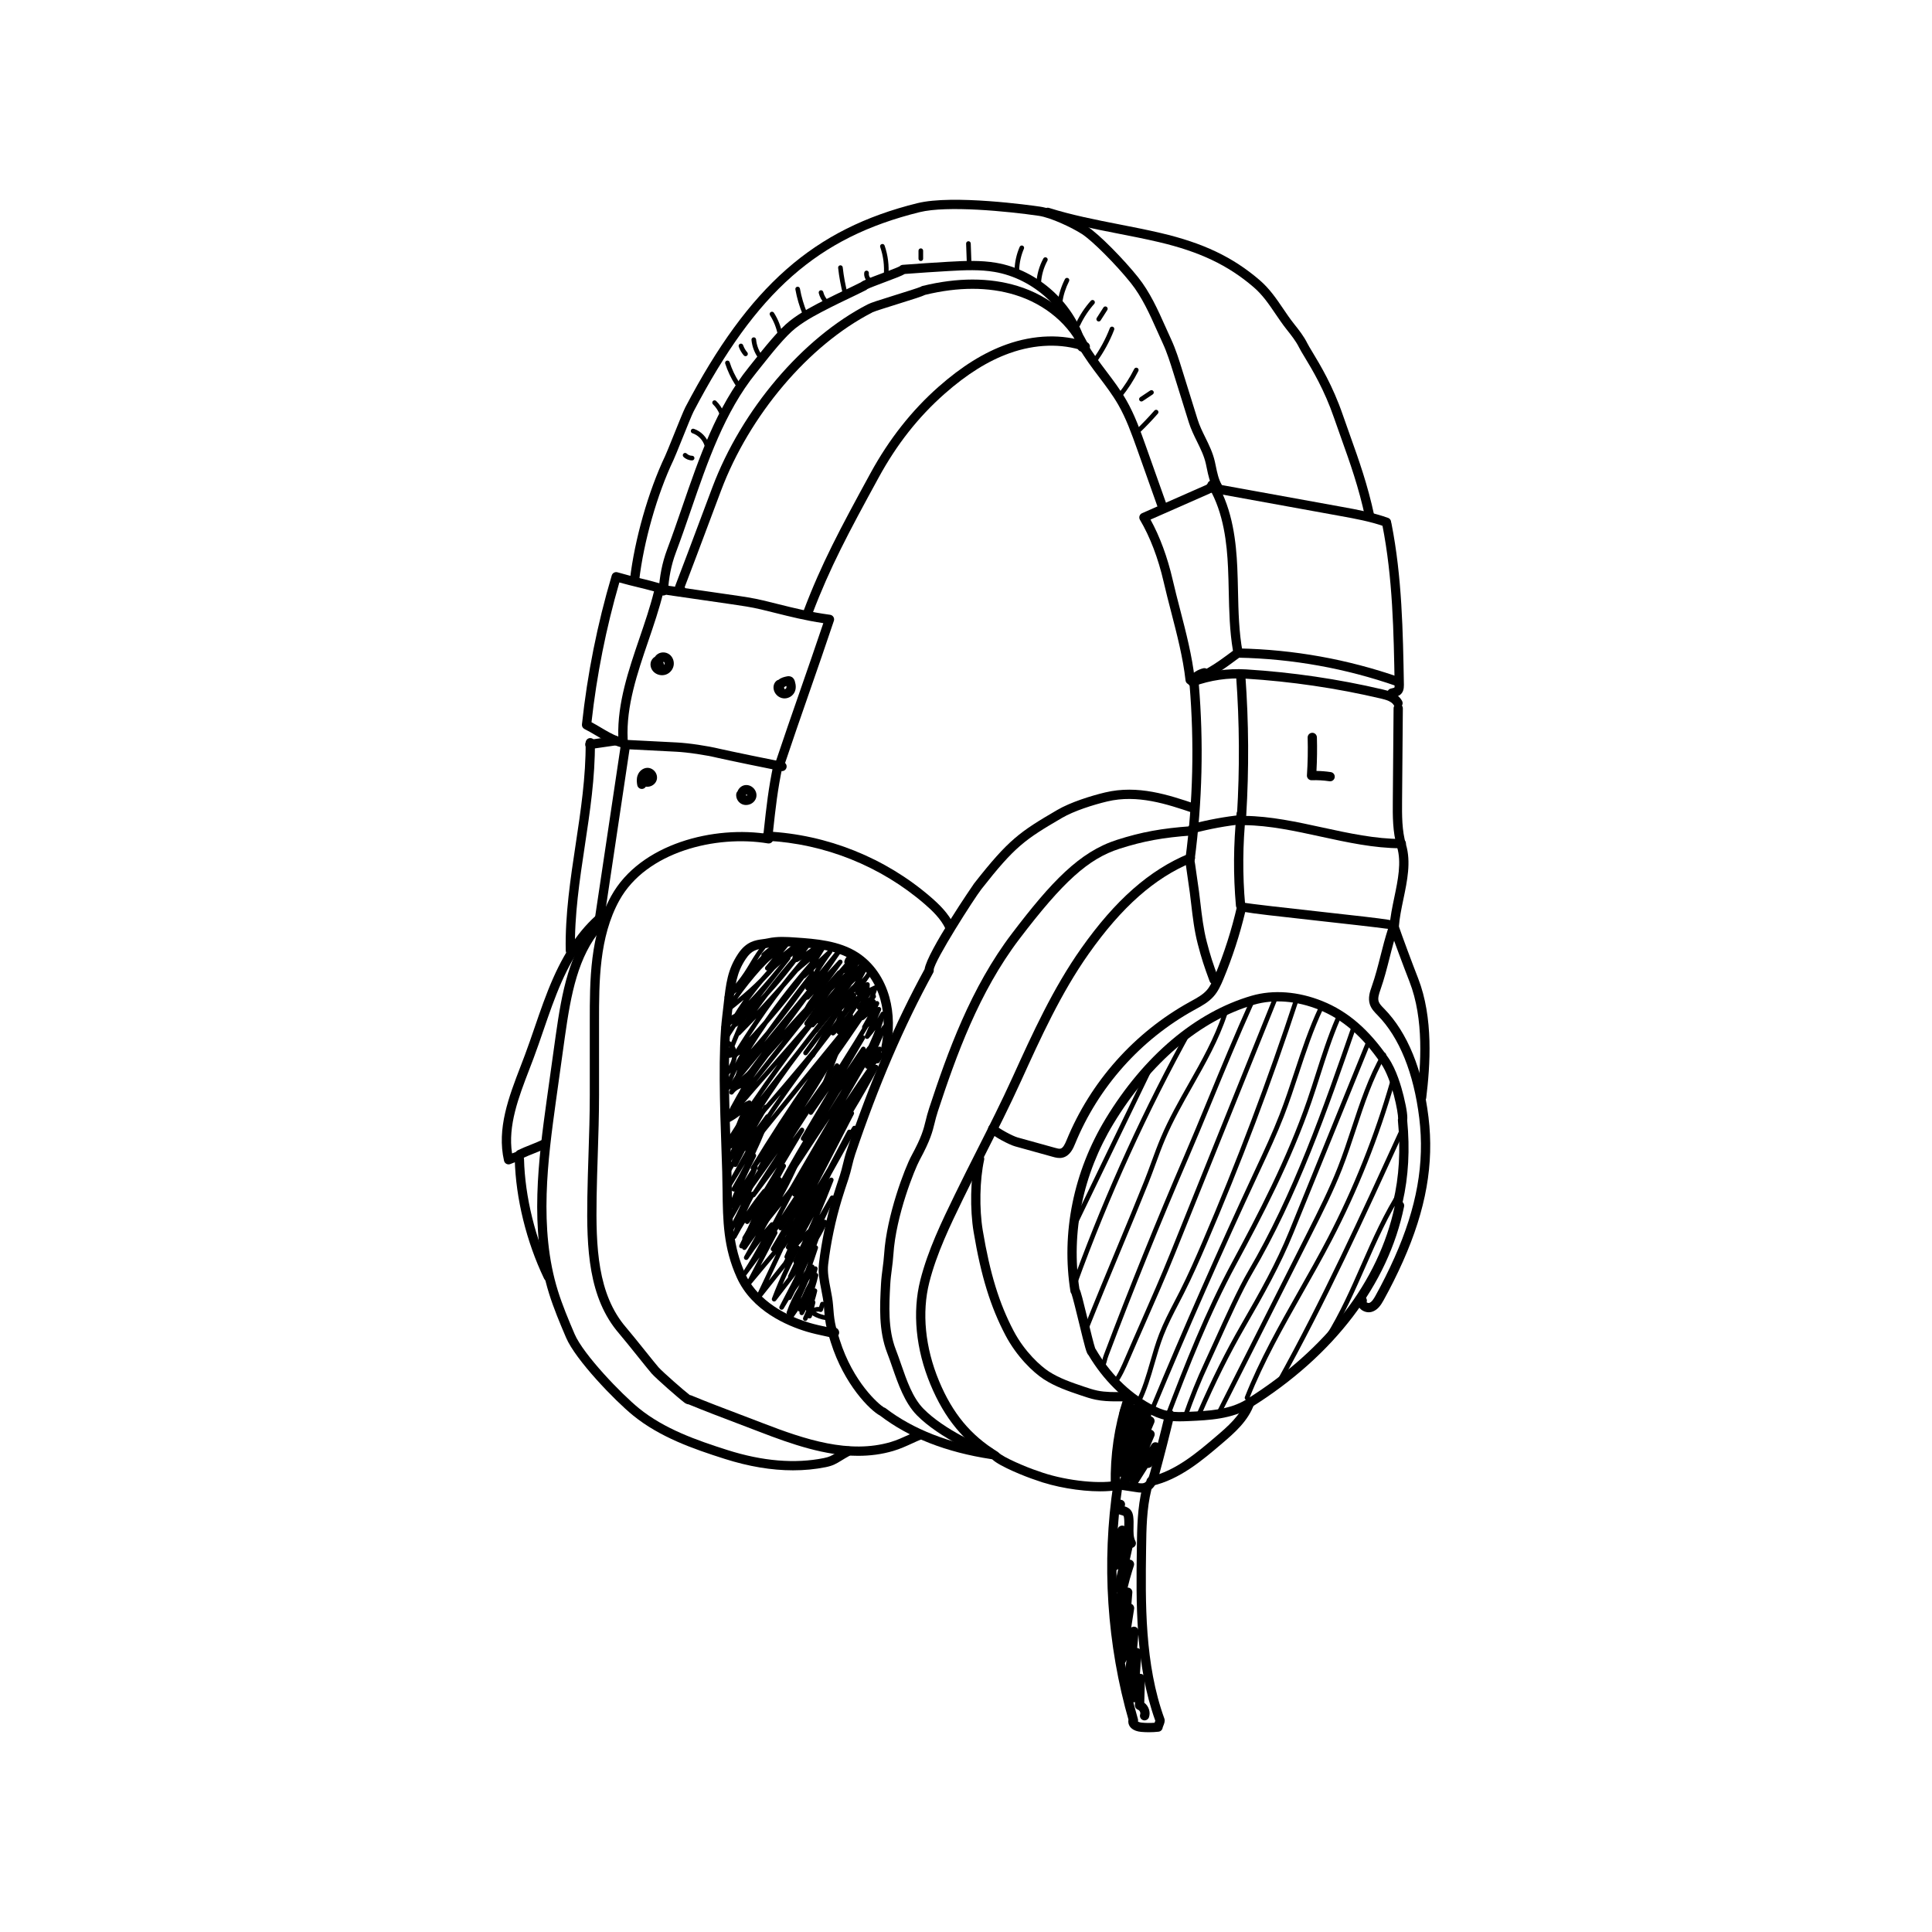 <?xml version="1.0" encoding="utf-8"?>
<!-- Generator: Adobe Illustrator 16.0.0, SVG Export Plug-In . SVG Version: 6.00 Build 0)  -->
<!DOCTYPE svg PUBLIC "-//W3C//DTD SVG 1.1//EN" "http://www.w3.org/Graphics/SVG/1.1/DTD/svg11.dtd">
<svg version="1.1" id="Layer_1" xmlns="http://www.w3.org/2000/svg" xmlns:xlink="http://www.w3.org/1999/xlink" x="0px" y="0px"
	 width="350px" height="350px" viewBox="0 0 350 350" enable-background="new 0 0 350 350" xml:space="preserve">
<g>
	<g>
		<g>
			<path d="M179.69,264.342c-0.043,0-0.085-0.003-0.127-0.01c-8.139-1.233-14.911-3.884-20.127-7.877
				c-1.803-0.938-6.524-5.629-8.918-13.244l-0.032-0.103c-0.317-1.007-0.644-2.048-0.853-3.124c-0.22-1.14-0.305-2.293-0.387-3.407
				c-0.066-0.9-0.246-1.824-0.437-2.803c-0.315-1.613-0.641-3.284-0.443-4.924c0.492-4.086,1.348-8.155,2.545-12.098
				c0.384-1.262,0.803-2.513,1.222-3.765c0.228-0.681,0.398-1.379,0.579-2.118c0.184-0.751,0.373-1.528,0.628-2.285
				c4.233-12.542,8.867-23.344,14.162-33.016c0.474-3.167,8.875-15.403,8.968-15.521c6.27-7.999,8.299-9.364,15.067-13.318
				c2.348-1.372,6.01-2.537,8.655-3.169c5.957-1.424,11.526,0.452,16.442,2.107c0.438,0.148,0.675,0.624,0.527,1.063
				c-0.148,0.439-0.625,0.674-1.063,0.527c-4.7-1.583-10.028-3.377-15.517-2.065c-2.527,0.604-6.009,1.706-8.197,2.985
				c-6.686,3.905-8.495,5.124-14.594,12.904c-1.271,1.622-8.512,12.937-8.644,14.614c0.028,0.182-0.004,0.369-0.094,0.532
				c-5.281,9.623-9.9,20.383-14.123,32.894c-0.232,0.688-0.405,1.396-0.588,2.146c-0.181,0.741-0.368,1.507-0.618,2.254
				c-0.414,1.237-0.828,2.473-1.207,3.721c-1.168,3.847-2.004,7.82-2.485,11.809c-0.166,1.378,0.121,2.848,0.424,4.402
				c0.191,0.983,0.39,2,0.463,2.996c0.083,1.12,0.16,2.174,0.361,3.217c0.19,0.981,0.489,1.933,0.805,2.938l0.032,0.104
				c2.429,7.726,7.098,11.701,8,12.254c0.117,0.026,0.229,0.077,0.327,0.152c4.99,3.824,11.506,6.367,19.367,7.559
				c0.458,0.068,0.774,0.497,0.704,0.956C180.456,264.043,180.099,264.342,179.69,264.342z"/>
		</g>
		<g>
			<path d="M179.185,263.951c-0.001,0-0.002,0-0.003,0c-1.348-0.002-9.092-3.498-13.089-7.571c-2.209-2.25-3.393-5.671-4.438-8.688
				c-0.31-0.894-0.612-1.768-0.931-2.585c-1.578-4.047-1.336-8.523-1.125-12.473c0.057-1.058,0.18-1.997,0.298-2.906
				c0.106-0.818,0.217-1.666,0.276-2.589c0.446-6.903,3.727-15.522,4.958-17.789c1.84-3.389,2.173-4.744,2.558-6.313
				c0.165-0.669,0.334-1.36,0.625-2.245c3.351-10.189,7.55-21.883,15.028-31.708c7.08-9.306,12.201-14.759,18.979-16.93
				c4.443-1.423,8.1-2.095,13.487-2.479c0.47-0.024,0.864,0.315,0.897,0.777c0.032,0.463-0.315,0.864-0.777,0.897
				c-5.242,0.374-8.791,1.025-13.097,2.403c-5.651,1.81-10.231,5.935-18.154,16.348c-7.319,9.619-11.461,21.157-14.769,31.216
				c-0.271,0.824-0.433,1.483-0.59,2.122c-0.396,1.611-0.771,3.133-2.713,6.713c-0.878,1.617-4.299,10.004-4.757,17.097
				c-0.063,0.978-0.177,1.853-0.287,2.697c-0.12,0.919-0.232,1.786-0.286,2.779c-0.203,3.779-0.434,8.063,1.012,11.772
				c0.326,0.837,0.636,1.732,0.953,2.646c1.035,2.989,2.104,6.08,4.049,8.061c3.771,3.843,10.647,6.843,11.84,7.059
				c0.26-0.049,0.539,0.028,0.742,0.229c0.329,0.325,0.332,0.856,0.007,1.187C179.755,263.803,179.534,263.951,179.185,263.951z"/>
		</g>
		<g>
			<path d="M199.313,270.169c-3.686,0-8.31-0.779-11.778-2.076c-1.631-0.521-6.449-2.438-7.762-3.7
				c-5.182-3.208-8.643-7.398-11.213-13.575c-2.657-6.387-3.309-13.104-1.836-18.914c1.379-5.442,3.849-10.529,6.237-15.45
				c1.366-2.814,2.752-5.561,4.095-8.216c2.231-4.419,4.339-8.592,6.411-13.151c3.581-7.881,7.284-16.029,12.392-23.266
				c6.184-8.762,12.37-14.21,19.468-17.146c0.428-0.178,0.92,0.026,1.097,0.455c0.178,0.428-0.026,0.919-0.455,1.096
				c-6.791,2.809-12.746,8.073-18.739,16.563c-5.015,7.106-8.685,15.183-12.233,22.992c-2.087,4.591-4.3,8.975-6.441,13.214
				c-1.339,2.649-2.723,5.39-4.083,8.192c-2.351,4.845-4.782,9.854-6.12,15.129c-1.384,5.462-0.76,11.803,1.759,17.856
				c2.44,5.865,5.718,9.825,10.627,12.844c0.065,0.04,0.125,0.089,0.177,0.145c0.735,0.796,4.989,2.648,7.171,3.347
				c4.275,1.599,10.562,2.391,14.049,1.773c0.455-0.08,0.892,0.225,0.972,0.681s-0.224,0.892-0.68,0.973
				C201.522,270.092,200.463,270.169,199.313,270.169z"/>
		</g>
		<g>
			<path d="M208.525,269.196c-0.382,0-0.729-0.262-0.817-0.649c-0.104-0.453,0.177-0.903,0.629-1.007
				c4.642-1.074,8.535-4.396,11.972-7.328c2.071-1.767,4.419-3.77,5.319-6.45c0.147-0.439,0.624-0.676,1.062-0.528
				c0.439,0.148,0.678,0.623,0.529,1.063c-1.049,3.121-3.694,5.379-5.821,7.193c-3.582,3.056-7.642,6.521-12.683,7.685
				C208.651,269.189,208.587,269.196,208.525,269.196z"/>
		</g>
		<g>
			<path d="M247.962,237.731c-0.581,0-1.173-0.249-1.588-0.692c-0.459-0.491-0.597-1.134-0.371-1.721
				c0.168-0.433,0.655-0.646,1.085-0.48c0.434,0.167,0.648,0.652,0.481,1.085c0.039,0.02,0.3,0.172,0.468,0.12
				c0.466-0.145,0.832-0.748,1.14-1.301c1.247-2.25,2.407-4.578,3.45-6.919c4.052-9.102,5.479-17.124,4.488-25.245
				c-0.998-8.187-3.608-14.637-7.548-18.654l-0.06-0.062c-0.504-0.513-1.075-1.093-1.342-1.901c-0.39-1.185,0.027-2.367,0.331-3.229
				c0.667-1.898,1.146-3.785,1.608-5.61c0.398-1.573,0.809-3.191,1.343-4.843c-2.154-0.307-7.966-0.952-12.79-1.487
				c-7.899-0.877-11.452-1.272-13.078-1.569c-0.989,4.146-2.318,8.235-3.952,12.166c-0.468,1.121-0.953,2.204-1.772,3.126
				c-0.915,1.031-2.092,1.677-3.229,2.302l-0.324,0.179c-9.688,5.358-17.335,13.953-21.533,24.199
				c-0.318,0.778-0.912,2.229-2.306,2.532c-0.652,0.145-1.274-0.03-1.73-0.155l-6.846-1.9c-1.069-0.297-3.884-1.766-4.662-2.63
				c-0.311-0.345-0.283-0.875,0.063-1.186c0.344-0.311,0.875-0.282,1.185,0.063c0.5,0.556,2.995,1.895,3.864,2.136l6.845,1.899
				c0.318,0.087,0.678,0.189,0.926,0.134c0.467-0.102,0.809-0.795,1.109-1.529c4.342-10.598,12.252-19.487,22.272-25.031l0.33-0.183
				c1.059-0.581,2.06-1.131,2.783-1.943c0.646-0.729,1.066-1.673,1.476-2.656c1.693-4.069,3.05-8.311,4.032-12.608
				c0.038-0.221,0.162-0.425,0.352-0.558c0.255-0.178,0.585-0.199,0.858-0.06c1.053,0.22,7.948,0.986,13.524,1.605
				c14.34,1.592,14.34,1.592,14.521,2.31c0.044,0.174,0.029,0.355-0.034,0.517c-0.663,1.888-1.139,3.768-1.599,5.584
				c-0.472,1.861-0.959,3.786-1.651,5.754c-0.29,0.825-0.515,1.555-0.32,2.147c0.144,0.437,0.532,0.831,0.944,1.25l0.061,0.063
				c4.2,4.283,6.973,11.07,8.015,19.627c1.029,8.436-0.439,16.739-4.621,26.132c-1.061,2.385-2.244,4.756-3.515,7.049
				c-0.465,0.84-1.051,1.763-2.111,2.09C248.348,237.703,248.156,237.731,247.962,237.731z"/>
		</g>
		<g>
			<path d="M213.719,257.488c-0.811,0-1.63-0.05-2.451-0.219c-1.135-0.232-2.273-0.686-3.695-1.469
				c-4.14-2.277-7.726-5.839-10.386-10.311c-0.363-0.312-0.621-1.367-1.741-5.956c-0.467-1.913-1.097-4.49-1.331-5.138
				c-0.095-0.112-0.161-0.253-0.187-0.406c-1.704-10.604,0.552-21.717,6.353-31.292c6.925-11.43,16.313-19.349,26.438-22.303
				c3.919-1.142,8.485-0.797,12.862,0.973c4.604,1.859,8.405,5.137,11.965,10.316c1.42,2.063,2.318,5.177,2.729,6.848
				c0.636,2.597,0.73,3.801,0.649,4.394c0.508,5.328,0.239,10.191-0.822,14.853c0.215,0.192,0.325,0.49,0.263,0.793
				c-2.875,14.106-12.706,27.025-27.682,36.376c-3.443,2.148-7.768,2.339-11.242,2.491
				C214.874,257.463,214.299,257.488,213.719,257.488z M198.408,244.278c0.03,0.036,0.059,0.075,0.083,0.118
				c2.521,4.325,5.94,7.761,9.891,9.935c1.268,0.698,2.262,1.097,3.224,1.295c1.206,0.248,2.506,0.19,3.761,0.136
				c3.449-0.151,7.358-0.323,10.427-2.239c14.459-9.026,23.983-21.426,26.855-34.943c-0.227-0.198-0.339-0.511-0.265-0.825
				c1.095-4.618,1.376-9.448,0.86-14.766c-0.013-0.12,0.002-0.239,0.04-0.35c0.026-1.02-1.063-7.009-3.121-10.003
				c-3.365-4.895-6.928-7.981-11.211-9.712c-4.029-1.628-8.207-1.953-11.764-0.917c-9.721,2.836-18.767,10.492-25.473,21.561
				c-5.55,9.161-7.736,19.775-6.169,29.914c0.288,0.574,0.632,1.981,1.529,5.654C197.544,241.052,198.173,243.631,198.408,244.278z"
				/>
		</g>
		<g>
			<path d="M215.591,156.487c-0.036,0-0.073-0.002-0.11-0.007c-0.46-0.061-0.783-0.482-0.723-0.942
				c1.368-10.402,1.618-20.977,0.746-31.432c-0.039-0.462,0.305-0.868,0.767-0.906c0.463-0.041,0.867,0.304,0.906,0.767
				c0.883,10.574,0.628,21.27-0.755,31.79C216.366,156.179,216.005,156.487,215.591,156.487z"/>
		</g>
		<g>
			<path d="M224.93,148.513c-0.018,0-0.035,0-0.052-0.002c-0.463-0.028-0.815-0.426-0.787-0.889
				c0.506-8.314,0.455-16.743-0.151-25.051c-0.034-0.462,0.313-0.864,0.776-0.898c0.468-0.026,0.864,0.314,0.897,0.776
				c0.611,8.382,0.663,16.886,0.153,25.275C225.739,148.17,225.369,148.513,224.93,148.513z"/>
		</g>
		<g>
			<path d="M252.581,168.698c-0.02,0-0.039,0-0.058-0.002c-0.462-0.031-0.813-0.431-0.781-0.894
				c0.115-1.715,0.491-3.514,0.854-5.253c0.648-3.108,1.32-6.322,0.504-9.069c-0.827-2.785-0.804-5.664-0.78-8.447l0.139-16.718
				c0.004-0.461,0.379-0.832,0.839-0.832c0.003,0,0.004,0,0.008,0c0.463,0.003,0.836,0.383,0.832,0.846l-0.139,16.717
				c-0.021,2.66-0.045,5.411,0.711,7.955c0.937,3.153,0.222,6.578-0.471,9.89c-0.367,1.761-0.714,3.424-0.822,5.022
				C253.388,168.358,253.019,168.698,252.581,168.698z"/>
		</g>
		<g>
			<path d="M224.736,164.853c-0.43,0-0.796-0.329-0.835-0.765c-0.495-5.552-0.456-11.177,0.117-16.72
				c0.048-0.461,0.465-0.801,0.921-0.749c0.462,0.047,0.797,0.46,0.749,0.921c-0.562,5.436-0.601,10.954-0.115,16.398
				c0.041,0.462-0.3,0.87-0.762,0.911C224.787,164.852,224.761,164.853,224.736,164.853z"/>
		</g>
		<g>
			<path d="M253.733,153.667c-4.79,0-9.716-1.074-14.483-2.112c-4.57-0.997-9.296-2.026-13.798-2.07
				c-0.463-0.005-0.835-0.384-0.831-0.848c0.005-0.461,0.381-0.831,0.84-0.831c0.003,0,0.005,0,0.008,0
				c4.674,0.046,9.485,1.094,14.139,2.108c4.723,1.029,9.603,2.083,14.253,2.073c0.001,0,0.002,0,0.004,0
				c0.462,0,0.837,0.374,0.84,0.835c0.001,0.464-0.373,0.841-0.837,0.843C253.823,153.667,253.777,153.667,253.733,153.667z"/>
		</g>
		<g>
			<path d="M216.056,150.951c-0.372,0-0.711-0.248-0.812-0.625c-0.118-0.448,0.149-0.908,0.597-1.026
				c2.983-0.789,6.055-1.354,9.126-1.678c0.464-0.047,0.874,0.286,0.923,0.747s-0.285,0.874-0.746,0.923
				c-2.987,0.314-5.973,0.863-8.873,1.63C216.198,150.942,216.126,150.951,216.056,150.951z"/>
		</g>
		<g>
			<path d="M253.26,128.224c-0.299,0-0.589-0.16-0.74-0.443c-0.385-0.716-1.434-1.015-2.388-1.238
				c-7.993-1.876-16.229-3.087-24.478-3.599c-3.152-0.195-6.389,0.278-9.355,1.369c-0.433,0.161-0.917-0.063-1.077-0.498
				c-0.161-0.435,0.063-0.918,0.498-1.078c3.182-1.171,6.652-1.677,10.039-1.469c8.343,0.518,16.672,1.742,24.757,3.64
				c0.945,0.222,2.708,0.636,3.483,2.079c0.219,0.408,0.065,0.917-0.343,1.137C253.53,128.191,253.394,128.224,253.26,128.224z"/>
		</g>
		<g>
			<path d="M202.186,253.871c-1.232,0-2.486-0.051-3.73-0.31c-0.903-0.188-1.766-0.479-2.599-0.759
				c-2.29-0.772-4.658-1.57-6.767-2.939c-1.933-1.256-4.913-4.102-6.955-7.99c-2.704-5.15-4.423-10.735-5.751-18.675
				c-0.689-4.117-0.582-9.644,0.261-13.438c0.1-0.453,0.549-0.743,1.001-0.638c0.453,0.1,0.738,0.548,0.638,1
				c-0.8,3.608-0.9,8.872-0.244,12.799c1.297,7.754,2.967,13.189,5.582,18.172c2.022,3.853,4.964,6.44,6.384,7.362
				c1.931,1.254,4.196,2.019,6.388,2.756c0.787,0.266,1.6,0.54,2.405,0.707c1.463,0.305,3.03,0.283,4.546,0.264
				c0.426,0.001,0.845,0.364,0.851,0.828s-0.364,0.845-0.828,0.851C202.977,253.865,202.581,253.871,202.186,253.871z"/>
		</g>
		<g>
			<path d="M206.807,270.402c-0.375,0-0.729-0.055-1.024-0.101l-3.847-0.585c-0.403-0.062-0.704-0.405-0.712-0.813
				c-0.108-5.269,0.656-10.484,2.272-15.503c0.143-0.441,0.614-0.686,1.057-0.542c0.441,0.143,0.684,0.615,0.541,1.057
				c-1.486,4.617-2.227,9.407-2.201,14.249l3.145,0.479c0.414,0.063,0.887,0.136,1.213,0.015c0.578-0.214,0.887-1.086,1.111-1.911
				c0.962-3.533,1.88-7.13,2.728-10.688c0.108-0.451,0.559-0.729,1.012-0.621c0.45,0.106,0.729,0.559,0.621,1.01
				c-0.851,3.576-1.773,7.189-2.741,10.741c-0.221,0.813-0.682,2.502-2.148,3.045C207.489,270.359,207.139,270.402,206.807,270.402z
				"/>
		</g>
		<g>
			<path d="M205.335,312.49c-0.364,0-0.7-0.239-0.806-0.606c-4.021-13.91-4.996-28.83-2.818-43.144
				c0.068-0.459,0.496-0.776,0.955-0.704c0.458,0.069,0.774,0.498,0.703,0.956c-2.139,14.077-1.182,28.747,2.772,42.425
				c0.13,0.445-0.128,0.91-0.573,1.039C205.491,312.479,205.412,312.49,205.335,312.49z"/>
		</g>
		<g>
			<path d="M208.14,313.809c-0.477,0-0.952-0.021-1.426-0.063c-1.392-0.127-2.278-0.832-2.314-1.839
				c-0.016-0.463,0.347-0.853,0.81-0.869c0.469-0.021,0.839,0.334,0.867,0.786c0.072,0.074,0.353,0.21,0.79,0.249
				c0.76,0.071,1.528,0.077,2.292,0.021c0.005-0.016,0.011-0.031,0.018-0.048c0.035-0.086,0.087-0.216,0.118-0.309
				c-3.636-10.11-3.481-21.374-3.346-31.317c0.049-3.589,0.099-7.299,0.99-10.899c0.111-0.45,0.565-0.727,1.017-0.613
				c0.449,0.111,0.724,0.567,0.612,1.017c-0.844,3.412-0.894,7.025-0.94,10.519c-0.135,9.855-0.288,21.024,3.305,30.888
				c0.162,0.442-0.021,0.899-0.197,1.341c-0.042,0.106-0.087,0.208-0.109,0.287c-0.037,0.393-0.345,0.71-0.742,0.754
				C209.306,313.777,208.722,313.809,208.14,313.809z"/>
		</g>
		<g>
			<path d="M215.604,124.005c-0.422,0-0.785-0.317-0.833-0.747c-0.456-4.095-1.553-8.332-2.614-12.428
				c-0.464-1.79-0.942-3.641-1.355-5.435c-0.983-4.272-2.466-8.155-4.29-11.229c-0.122-0.207-0.15-0.456-0.077-0.684
				c0.074-0.229,0.241-0.416,0.461-0.512l11.592-5.107c0.121-0.053,0.194-0.096,0.236-0.125c0.059-0.387,0.383-0.692,0.789-0.713
				c0.449-0.022,0.856,0.334,0.879,0.798c0.023,0.462-0.172,1.111-1.228,1.576l-10.739,4.731c1.695,3.077,3.076,6.819,4.014,10.889
				c0.407,1.772,0.883,3.612,1.344,5.391c1.076,4.154,2.188,8.45,2.657,12.664c0.051,0.461-0.28,0.875-0.741,0.927
				C215.667,124.003,215.636,124.005,215.604,124.005z"/>
		</g>
		<g>
			<path d="M216.067,124.06c-0.268,0-0.526-0.128-0.687-0.356c-0.216-0.307-0.202-0.718,0.032-1.01
				c0.651-0.807,1.564-1.386,2.571-1.631c0.216-0.052,0.433-0.016,0.612,0.085c1.625-0.913,3.146-2.045,4.725-3.22l0.044-0.033
				c-0.609-3.569-0.689-7.219-0.766-10.755c-0.031-1.425-0.062-2.85-0.128-4.271c-0.196-4.343-0.769-9.917-3.453-14.514
				c-0.234-0.4-0.099-0.915,0.301-1.148c0.402-0.233,0.915-0.099,1.147,0.301c2.871,4.913,3.476,10.749,3.683,15.284
				c0.065,1.434,0.097,2.872,0.128,4.31c0.079,3.64,0.16,7.403,0.831,11.001c0.059,0.315-0.067,0.637-0.325,0.828l-0.46,0.342
				c-2.443,1.817-4.969,3.696-7.982,4.739C216.251,124.044,216.159,124.06,216.067,124.06z"/>
		</g>
		<g>
			<path d="M252.149,126.398c-0.394,0-0.746-0.278-0.822-0.679c-0.089-0.455,0.208-0.896,0.663-0.984
				c0.479-0.094,0.597-0.16,0.625-0.186l0,0c-0.003,0,0.043-0.098,0.037-0.452c-0.168-9.558-0.341-19.441-2.223-28.958
				c-0.09-0.455,0.205-0.896,0.661-0.986c0.455-0.091,0.895,0.206,0.985,0.661c1.911,9.664,2.085,19.623,2.255,29.254
				c0.027,1.594-0.753,2.067-2.021,2.314C252.256,126.393,252.202,126.398,252.149,126.398z"/>
		</g>
		<g>
			<path d="M253.255,124.333c-0.092,0-0.185-0.015-0.275-0.047c-9.212-3.212-18.827-4.941-28.58-5.14
				c-0.464-0.009-0.832-0.393-0.822-0.856s0.367-0.827,0.856-0.822c9.931,0.203,19.721,1.963,29.098,5.233
				c0.438,0.153,0.669,0.631,0.517,1.069C253.927,124.116,253.602,124.333,253.255,124.333z"/>
		</g>
		<g>
			<path d="M251.173,95.448c-0.094,0-0.188-0.016-0.282-0.049c-2.587-0.922-5.365-1.427-8.052-1.915l-23.729-4.309
				c-0.456-0.083-0.76-0.52-0.676-0.976c0.083-0.456,0.517-0.761,0.976-0.676l23.729,4.308c2.753,0.5,5.6,1.017,8.315,1.985
				c0.438,0.156,0.665,0.636,0.51,1.072C251.842,95.234,251.519,95.448,251.173,95.448z"/>
		</g>
		<g>
			<path d="M112.899,135.447c-0.066,0-0.133-0.008-0.2-0.024c-1.764-0.433-3.25-1.312-4.686-2.163
				c-0.688-0.407-1.399-0.829-2.128-1.192c-0.314-0.157-0.498-0.492-0.46-0.841c0.977-9.116,2.794-18.194,5.4-26.983
				c0.132-0.443,0.599-0.696,1.041-0.567c1.559,0.457,2.81,0.762,4.02,1.057c1.229,0.299,2.499,0.609,4.095,1.077
				c0.445,0.13,0.7,0.597,0.569,1.041c-0.063,0.218-0.208,0.39-0.39,0.494c-0.724,2.954-1.74,5.931-2.723,8.813
				c-1.974,5.784-4.015,11.764-3.731,17.714l0.033,0.695c0.012,0.265-0.101,0.52-0.305,0.688
				C113.281,135.381,113.092,135.447,112.899,135.447z M107.156,130.835c0.592,0.316,1.16,0.653,1.713,0.98
				c1.05,0.622,2.056,1.218,3.14,1.633c-0.167-6.095,1.868-12.06,3.838-17.833c0.951-2.786,1.933-5.663,2.636-8.486
				c-1.104-0.304-2.062-0.538-2.995-0.765c-1.014-0.247-2.057-0.501-3.288-0.846C109.802,113.778,108.106,122.288,107.156,130.835z"
				/>
		</g>
		<g>
			<path d="M141.288,139.211c-0.088,0-0.178-0.015-0.266-0.043c-0.439-0.147-0.677-0.623-0.53-1.063
				c1.462-4.38,3.004-8.813,4.495-13.1c1.379-3.967,2.802-8.059,4.164-12.114c-3.285-0.5-5.915-1.155-8.684-1.846
				c-0.837-0.208-1.696-0.422-2.601-0.64c-1.751-0.42-3.577-0.685-5.342-0.94l-12.698-1.838c-0.459-0.066-0.777-0.492-0.71-0.951
				s0.499-0.773,0.951-0.71l12.699,1.838c1.803,0.261,3.667,0.531,5.493,0.969c0.911,0.218,1.774,0.434,2.615,0.644
				c3.13,0.78,5.833,1.454,9.507,1.956c0.248,0.034,0.467,0.176,0.599,0.388s0.163,0.472,0.083,0.709
				c-1.461,4.376-3.001,8.804-4.49,13.086s-3.029,8.709-4.488,13.081C141.966,138.988,141.639,139.211,141.288,139.211z"/>
		</g>
		<g>
			<path d="M141.668,139.696c-0.05,0-0.101-0.005-0.152-0.014c-1.254-0.23-10.287-2.097-11.437-2.374
				c-2.258-0.543-5.457-1.018-7.604-1.128l-9.428-0.483c-0.463-0.023-0.819-0.418-0.795-0.881c0.024-0.463,0.429-0.818,0.881-0.795
				l9.428,0.482c2.238,0.115,5.565,0.607,7.911,1.172c1.139,0.274,10.102,2.126,11.347,2.354c0.456,0.084,0.758,0.521,0.674,0.977
				C142.418,139.413,142.065,139.696,141.668,139.696z"/>
		</g>
		<g>
			<path d="M106.86,135.706c-0.41,0-0.769-0.301-0.83-0.719c-0.066-0.458,0.252-0.884,0.71-0.951l4.723-0.685
				c0.461-0.06,0.885,0.251,0.951,0.71s-0.251,0.885-0.71,0.951l-4.723,0.684C106.941,135.703,106.9,135.706,106.86,135.706z"/>
		</g>
		<g>
			<path d="M103.325,173.021c-0.456,0-0.83-0.365-0.839-0.823c-0.124-6.487,0.858-12.991,1.809-19.28
				c0.908-6.012,1.847-12.229,1.799-18.363c-0.003-0.463,0.369-0.842,0.833-0.846c0.002,0,0.004,0,0.006,0
				c0.461,0,0.836,0.372,0.839,0.833c0.049,6.266-0.901,12.55-1.818,18.626c-0.94,6.221-1.912,12.653-1.79,18.998
				c0.009,0.464-0.36,0.847-0.823,0.855C103.336,173.021,103.331,173.021,103.325,173.021z"/>
		</g>
		<g>
			<path d="M108.497,168.024c-0.041,0-0.083-0.003-0.125-0.009c-0.458-0.068-0.775-0.496-0.706-0.954l4.778-31.954
				c0.068-0.458,0.496-0.778,0.954-0.706c0.458,0.068,0.774,0.495,0.706,0.954l-4.777,31.954
				C109.264,167.725,108.905,168.024,108.497,168.024z"/>
		</g>
		<g>
			<path d="M139.089,152.484c-0.031,0-0.061-0.001-0.092-0.005c-0.461-0.05-0.793-0.465-0.743-0.926l0.132-1.208
				c0.444-4.097,0.829-7.636,1.744-11.896c0.097-0.454,0.544-0.742,0.997-0.644c0.453,0.098,0.742,0.544,0.644,0.997
				c-0.897,4.174-1.277,7.673-1.717,11.724l-0.131,1.21C139.875,152.166,139.512,152.484,139.089,152.484z"/>
		</g>
		<g>
			<path d="M146.379,111.748c-0.099,0-0.2-0.018-0.297-0.055c-0.434-0.164-0.652-0.649-0.487-1.082
				c3.227-8.51,6.542-14.708,12.123-24.928c3.321-6.084,7.458-11.334,12.295-15.602c4.198-3.705,8.226-6.216,12.314-7.677
				c5.01-1.789,10.179-1.937,14.56-0.411c0.438,0.152,0.67,0.631,0.518,1.068c-0.152,0.437-0.63,0.67-1.068,0.517
				c-4.021-1.399-8.794-1.255-13.443,0.407c-3.884,1.388-7.733,3.793-11.769,7.355c-4.756,4.197-8.659,9.152-11.932,15.147
				c-5.546,10.156-8.838,16.312-12.027,24.719C147.037,111.542,146.717,111.748,146.379,111.748z"/>
		</g>
		<g>
			<path d="M123.268,107.649c-0.224,0-0.443-0.079-0.62-0.234c-0.4-0.35-0.448-0.955-0.289-1.372
				c1.549-4.034,3.04-8.013,4.539-12.016c0.716-1.912,1.435-3.83,2.162-5.762c5.292-14.049,16.332-27.049,28.128-33.121l0,0.001
				c0.564-0.303,1.877-0.714,5.007-1.693c1.75-0.546,4.12-1.288,4.614-1.504c0.089-0.066,0.191-0.116,0.304-0.143
				c6.329-1.551,12.118-1.551,17.206-0.004c6,1.824,10.876,5.979,13.046,11.114c0.18,0.427-0.021,0.919-0.448,1.1
				c-0.426,0.178-0.919-0.019-1.1-0.446c-1.977-4.682-6.458-8.48-11.986-10.161c-4.772-1.451-10.232-1.45-16.229,0.007
				c-0.611,0.299-1.943,0.715-4.906,1.642c-1.751,0.547-4.125,1.29-4.621,1.507c-0.037,0.028-0.077,0.053-0.119,0.075
				c-11.446,5.891-22.172,18.538-27.325,32.22c-0.728,1.931-1.446,3.847-2.161,5.759c-1.463,3.908-2.919,7.793-4.429,11.728
				c0.009,0.015,0.018,0.029,0.026,0.044c0.223,0.407,0.073,0.917-0.333,1.139C123.586,107.609,123.426,107.649,123.268,107.649z"/>
		</g>
		<g>
			<path d="M120.152,107.883c-0.024,0-0.048-0.001-0.071-0.003c-0.462-0.039-0.805-0.445-0.766-0.907
				c0.218-2.582,0.57-4.85,1.578-7.531c0.93-2.472,1.823-5.07,2.688-7.583c3.056-8.888,6.216-18.079,12.061-25.318
				c0.283-0.351,0.599-0.748,0.938-1.175c1.893-2.383,4.486-5.646,6.503-7.232c2.066-1.625,4.407-2.816,6.67-3.968
				c1.029-0.524,2.116-1.044,3.204-1.563c1.012-0.484,2.024-0.968,2.989-1.455c0.484-0.376,1.592-0.792,3.805-1.622
				c1.185-0.444,2.779-1.042,3.224-1.277c0.143-0.157,0.341-0.255,0.556-0.271c2.76-0.21,5.539-0.397,8.258-0.555
				c3.091-0.178,5.878-0.288,8.669,0.186c7.69,1.308,14.421,7.496,16.368,15.049c0.116,0.449-0.153,0.907-0.603,1.022
				c-0.448,0.115-0.907-0.154-1.021-0.603c-1.789-6.932-7.967-12.612-15.025-13.813c-2.617-0.446-5.303-0.339-8.291-0.165
				c-2.625,0.152-5.306,0.331-7.972,0.533c-0.573,0.341-1.661,0.749-3.574,1.466c-1.183,0.444-2.776,1.041-3.221,1.276
				c-0.067,0.073-0.147,0.135-0.24,0.183c-1.027,0.523-2.113,1.042-3.198,1.561c-1.075,0.513-2.149,1.027-3.166,1.544
				c-2.191,1.115-4.457,2.269-6.394,3.792c-1.863,1.465-4.385,4.639-6.227,6.957c-0.342,0.431-0.661,0.831-0.946,1.186
				c-5.66,7.01-8.771,16.059-11.779,24.81c-0.868,2.524-1.765,5.134-2.704,7.628c-0.94,2.5-1.271,4.639-1.477,7.081
				C120.95,107.553,120.583,107.883,120.152,107.883z"/>
		</g>
		<g>
			<path d="M114.954,105.927c-0.032,0-0.065-0.001-0.098-0.006c-0.46-0.053-0.791-0.469-0.737-0.93
				c0.838-7.229,3.339-16.013,6.372-22.378c0.213-0.448,0.844-2.015,1.512-3.674c0.899-2.233,1.829-4.542,2.156-5.167
				c11.515-21.963,23.297-32.327,42.024-36.964c6.469-1.601,20.651,0.396,22.247,0.629c2.479,0.362,6.601,2.337,8.502,3.564
				c2.203,1.423,6.688,6.035,9.228,9.209c2.174,2.717,3.603,5.919,4.984,9.015c0.334,0.749,0.668,1.497,1.013,2.237
				c0.838,1.806,1.433,3.714,2.007,5.561l2.793,8.97c0.349,1.123,0.858,2.16,1.399,3.258c0.675,1.372,1.372,2.791,1.728,4.385
				c0.06,0.267,0.115,0.535,0.171,0.804c0.256,1.233,0.498,2.398,1.075,3.385c0.234,0.4,0.101,0.914-0.299,1.148
				c-0.4,0.234-0.915,0.1-1.148-0.299c-0.718-1.225-1-2.581-1.271-3.894c-0.055-0.261-0.108-0.521-0.166-0.78
				c-0.312-1.398-0.935-2.666-1.595-4.008c-0.545-1.107-1.108-2.252-1.497-3.5l-2.792-8.97c-0.559-1.793-1.136-3.648-1.928-5.353
				c-0.348-0.748-0.685-1.504-1.021-2.26c-1.339-3-2.724-6.102-4.764-8.651c-2.677-3.346-6.967-7.646-8.827-8.847
				c-1.813-1.171-5.67-2.998-7.833-3.313c-5.67-0.828-16.599-1.899-21.601-0.661c-18.436,4.565-29.532,14.353-40.941,36.114
				c-0.289,0.551-1.285,3.026-2.086,5.015c-0.707,1.757-1.318,3.274-1.553,3.769c-2.96,6.212-5.402,14.789-6.221,21.85
				C115.736,105.612,115.374,105.927,114.954,105.927z"/>
		</g>
		<g>
			<path d="M210.662,92.84c-0.346,0-0.668-0.214-0.791-0.558c-0.693-1.947-1.323-3.723-1.952-5.5
				c-0.624-1.759-1.248-3.519-1.935-5.447c-0.967-2.711-1.966-5.514-3.408-8.022c-1.003-1.748-2.258-3.407-3.469-5.011
				c-1.272-1.683-2.587-3.424-3.657-5.311c-0.229-0.403-0.087-0.915,0.316-1.144c0.401-0.229,0.915-0.087,1.144,0.316
				c1.017,1.791,2.297,3.487,3.536,5.127c1.243,1.646,2.529,3.348,3.586,5.186c1.517,2.639,2.542,5.515,3.533,8.295
				c0.688,1.929,1.312,3.689,1.935,5.45c0.63,1.775,1.259,3.55,1.953,5.497c0.155,0.437-0.072,0.917-0.51,1.073
				C210.851,92.824,210.755,92.84,210.662,92.84z"/>
		</g>
		<g>
			<path d="M248.145,94.448c-0.387,0-0.735-0.27-0.819-0.664c-1.172-5.502-2.777-9.99-4.329-14.33
				c-0.443-1.238-0.886-2.474-1.317-3.73c-1.763-5.129-3.998-8.825-5.334-11.033c-0.444-0.734-0.795-1.315-1.018-1.762
				c-0.565-1.135-1.396-2.18-2.199-3.191c-0.772-0.972-1.442-1.96-2.091-2.915c-1.188-1.753-2.312-3.41-3.942-4.808
				c-4.645-3.987-9.79-6.429-17.204-8.167c-2.456-0.576-4.981-1.07-7.425-1.547c-4.268-0.835-8.681-1.699-12.919-3.03
				c-0.442-0.139-0.688-0.61-0.549-1.053s0.613-0.686,1.053-0.549c4.148,1.304,8.516,2.158,12.737,2.984
				c2.458,0.48,5,0.978,7.485,1.561c7.694,1.803,13.051,4.353,17.915,8.527c1.8,1.545,3.039,3.372,4.239,5.14
				c0.629,0.93,1.281,1.891,2.015,2.813c0.857,1.079,1.742,2.194,2.387,3.487c0.191,0.385,0.527,0.939,0.952,1.641
				c1.37,2.266,3.664,6.058,5.485,11.356c0.43,1.25,0.868,2.479,1.31,3.71c1.57,4.392,3.195,8.933,4.391,14.545
				c0.097,0.453-0.192,0.899-0.646,0.996C248.262,94.442,248.203,94.448,248.145,94.448z"/>
		</g>
		<g>
			<path d="M219.929,178.328c-0.341,0-0.661-0.21-0.788-0.549c-0.991-2.679-1.466-4.103-2.155-6.761
				c-0.625-2.406-0.914-4.875-1.193-7.263c-0.155-1.319-0.314-2.684-0.529-4.013c-0.111-0.689-0.188-1.267-0.256-1.789
				c-0.104-0.786-0.186-1.407-0.345-2.095c-0.103-0.452,0.179-0.902,0.631-1.006c0.45-0.1,0.902,0.179,1.006,0.63
				c0.176,0.765,0.267,1.454,0.372,2.251c0.067,0.508,0.141,1.071,0.249,1.741c0.22,1.365,0.382,2.747,0.539,4.084
				c0.273,2.332,0.556,4.742,1.151,7.037c0.677,2.608,1.119,3.935,2.106,6.599c0.16,0.436-0.062,0.918-0.497,1.079
				C220.125,178.311,220.025,178.328,219.929,178.328z"/>
		</g>
		<g>
			<path d="M257.543,199.65c-0.034,0-0.069-0.001-0.104-0.006c-0.46-0.056-0.787-0.475-0.73-0.935
				c0.689-5.696,1.3-14.061-1.378-20.902c-1.059-2.703-2.802-7.376-3.711-10.024c-0.15-0.438,0.082-0.916,0.521-1.066
				c0.438-0.152,0.915,0.083,1.065,0.521c0.903,2.627,2.635,7.27,3.687,9.957c2.816,7.195,2.193,15.841,1.48,21.718
				C258.323,199.339,257.961,199.65,257.543,199.65z"/>
		</g>
		<g>
			<path d="M155.475,263.735c-5.99,0.001-12.049-2.094-17.847-4.334c-1.316-0.509-2.672-1.021-4.042-1.541
				c-2.945-1.117-5.989-2.271-8.823-3.441c-0.382-0.031-0.667-0.243-0.806-0.346c-1-0.746-5.076-4.312-5.916-5.259
				c-0.333-0.376-1.316-1.6-2.453-3.016c-1.287-1.602-2.745-3.417-3.433-4.214c-5.581-6.469-5.905-15.411-5.75-24.775
				c0.043-2.595,0.126-5.161,0.207-7.643c0.115-3.518,0.233-7.154,0.232-10.841l-0.001-13.285c0-7.36-0.001-15.701,3.893-22.741
				c5.24-9.478,18.673-12.826,28.651-11.161c0.457,0.076,0.766,0.508,0.69,0.966c-0.076,0.457-0.503,0.767-0.966,0.689
				c-9.41-1.567-22.04,1.515-26.907,10.317c-3.684,6.661-3.683,14.771-3.683,21.929l0.001,13.285c0,3.715-0.118,7.365-0.233,10.896
				c-0.081,2.475-0.164,5.034-0.207,7.616c-0.149,9.027,0.147,17.63,5.343,23.65c0.707,0.819,2.175,2.647,3.47,4.259
				c1.077,1.341,2.095,2.608,2.401,2.954c0.748,0.845,4.75,4.346,5.661,5.025c0.006,0.004,0.011,0.009,0.017,0.013
				c0.092,0.006,0.183,0.026,0.268,0.062c2.856,1.184,5.947,2.356,8.937,3.488c1.374,0.521,2.733,1.037,4.052,1.547
				c7.595,2.935,15.638,5.614,23.13,3.403c1.116-0.329,2.13-0.793,3.203-1.284c0.573-0.263,1.151-0.528,1.752-0.775
				c0.428-0.177,0.919,0.027,1.096,0.457c0.176,0.428-0.028,0.919-0.457,1.096c-0.581,0.239-1.139,0.494-1.693,0.749
				c-1.08,0.493-2.195,1.005-3.426,1.367C159.737,263.47,157.61,263.735,155.475,263.735z"/>
		</g>
		<g>
			<path d="M172.045,168.734c-0.314,0-0.616-0.178-0.759-0.481c-0.85-1.801-2.378-3.266-3.761-4.461
				c-7.957-6.881-18.125-10.959-28.631-11.484c-0.463-0.023-0.82-0.417-0.796-0.88s0.426-0.811,0.88-0.796
				c10.878,0.543,21.407,4.766,29.646,11.89c1.515,1.311,3.197,2.931,4.181,5.014c0.198,0.419,0.019,0.919-0.4,1.117
				C172.288,168.708,172.166,168.734,172.045,168.734z"/>
		</g>
		<g>
			<path d="M150.994,242.349c-0.096,0-0.199-0.01-0.307-0.033l-1.192-0.258c-1.09-0.234-2.217-0.478-3.335-0.812
				c-3.56-1.065-9.939-3.754-12.671-9.782c-2.458-5.423-2.521-10.27-2.593-15.883c-0.014-1.072-0.028-2.17-0.061-3.302
				c-0.037-1.3-0.088-2.755-0.143-4.313c-0.261-7.403-0.617-17.541,0.149-23.859c0.088-0.726,0.164-1.397,0.235-2.026
				c0.453-4.01,0.727-6.429,2.64-9.3c1.497-2.245,3.15-2.465,4.479-2.642c0.302-0.041,0.604-0.08,0.901-0.146
				c1.721-0.383,3.443-0.263,5.108-0.148c3.501,0.242,7.859,0.543,11.285,2.779c2.682,1.75,4.681,4.598,5.63,8.023
				c0.813,2.933,0.855,6.203,0.126,9.718c-0.094,0.453-0.538,0.744-0.992,0.65c-0.454-0.093-0.745-0.537-0.651-0.991
				c0.674-3.251,0.64-6.256-0.102-8.93c-0.827-2.985-2.624-5.56-4.929-7.064c-3.06-1.997-7.003-2.27-10.483-2.51
				c-1.545-0.106-3.144-0.217-4.629,0.112c-0.345,0.077-0.694,0.124-1.044,0.171c-1.245,0.166-2.229,0.296-3.304,1.909
				c-1.688,2.532-1.929,4.671-2.369,8.557c-0.071,0.633-0.148,1.31-0.236,2.039c-0.75,6.188-0.396,16.251-0.138,23.6
				c0.055,1.562,0.106,3.021,0.143,4.325c0.033,1.141,0.047,2.246,0.061,3.327c0.07,5.424,0.131,10.109,2.443,15.21
				c1.796,3.962,6.033,7.193,11.625,8.868c1.054,0.314,2.149,0.551,3.208,0.779l0.832,0.18c0.232-0.114,0.507-0.132,0.735-0.058
				c0.425,0.138,0.699,0.646,0.583,1.079C151.896,241.997,151.546,242.349,150.994,242.349z"/>
		</g>
		<g>
			<path d="M92.13,210.94c-0.136,0-0.271-0.033-0.394-0.099c-0.215-0.113-0.37-0.315-0.425-0.553
				c-1.339-5.833,0.867-11.573,3-17.123c0.261-0.679,0.521-1.354,0.772-2.025c0.621-1.66,1.208-3.371,1.776-5.025
				c1.018-2.967,2.07-6.036,3.373-8.967c2.425-5.457,5.328-9.461,8.876-12.239c0.365-0.286,0.893-0.222,1.178,0.143
				c0.286,0.365,0.222,0.893-0.143,1.178c-3.327,2.605-6.067,6.399-8.377,11.6c-1.272,2.864-2.313,5.896-3.319,8.829
				c-0.571,1.666-1.163,3.389-1.792,5.069c-0.253,0.677-0.514,1.356-0.777,2.04c-1.921,4.997-3.903,10.155-3.115,15.188l0.697-0.27
				c0.082-0.127,0.197-0.232,0.338-0.302c0.776-0.379,1.558-0.688,2.314-0.989c0.762-0.303,1.481-0.588,2.201-0.94
				c0.419-0.205,0.919-0.029,1.123,0.387c0.204,0.417,0.031,0.918-0.386,1.122c-0.778,0.38-1.561,0.691-2.318,0.991
				c-0.654,0.261-1.277,0.509-1.896,0.795c-0.17,0.304-0.462,0.56-0.868,0.54l-1.535,0.594
				C92.335,210.922,92.233,210.94,92.13,210.94z"/>
		</g>
		<g>
			<path d="M143.669,266.363c-3.892,0-8.037-0.693-12.388-2.075c-5.737-1.822-11.744-3.928-16.581-7.855
				c-3.305-2.684-10.429-10.076-12.149-14.102c-1.146-2.682-2.245-5.309-3.079-7.974c-3.65-11.666-1.868-24.62-0.436-35.029
				c0.54-3.925,1.088-7.849,1.643-11.771c1.133-7.994,2.447-15.048,7.073-20.428c0.302-0.351,0.833-0.391,1.184-0.089
				c0.352,0.303,0.391,0.833,0.089,1.184c-4.331,5.036-5.589,11.842-6.684,19.569c-0.555,3.921-1.102,7.843-1.642,11.766
				c-1.409,10.242-3.163,22.99,0.375,34.298c0.811,2.591,1.891,5.176,3.02,7.815c1.594,3.729,8.556,10.935,11.665,13.458
				c4.609,3.742,10.447,5.787,16.03,7.56c6.357,2.019,12.227,2.509,17.452,1.457c1.037-0.209,1.406-0.435,2.298-0.98
				c0.443-0.272,0.989-0.607,1.763-1.028c0.408-0.222,0.917-0.072,1.139,0.335c0.222,0.408,0.072,0.918-0.334,1.139
				c-0.742,0.405-1.265,0.725-1.69,0.985c-0.945,0.579-1.515,0.928-2.844,1.196C147.679,266.173,145.709,266.363,143.669,266.363z"
				/>
		</g>
		<g>
			<path d="M99.325,232.117c-0.313,0-0.613-0.175-0.757-0.476c-3.201-6.678-5.139-14.558-5.315-21.619
				c-0.012-0.464,0.354-0.849,0.818-0.859c0.462-0.027,0.848,0.354,0.86,0.817c0.17,6.833,2.048,14.464,5.151,20.935
				c0.2,0.418,0.024,0.92-0.395,1.12C99.571,232.091,99.447,232.117,99.325,232.117z"/>
		</g>
		<g>
			<path d="M240.965,141.542c-0.041,0-0.084-0.003-0.126-0.009c-1.06-0.161-2.138-0.225-3.211-0.185
				c-0.235,0.011-0.467-0.084-0.632-0.255c-0.166-0.17-0.251-0.403-0.234-0.64c0.151-2.266,0.195-4.566,0.131-6.837
				c-0.014-0.463,0.351-0.85,0.815-0.863c0.454-0.026,0.849,0.351,0.862,0.815c0.058,2.023,0.03,4.068-0.079,6.093
				c0.87,0.011,1.741,0.082,2.599,0.212c0.459,0.069,0.773,0.498,0.704,0.956C241.73,141.244,241.373,141.542,240.965,141.542z"/>
		</g>
		<g>
			<path d="M119.932,122.324c-0.506,0-1.013-0.177-1.4-0.507c-0.513-0.437-0.767-1.094-0.664-1.715
				c0.083-0.495,0.393-0.91,0.802-1.14c0.08-0.122,0.174-0.233,0.284-0.33c0.627-0.559,1.622-0.593,2.313-0.079
				c0.614,0.454,0.919,1.28,0.759,2.056c-0.154,0.738-0.689,1.35-1.398,1.599C120.403,122.286,120.167,122.324,119.932,122.324z
				 M120.164,120.01c0.085,0.138,0.125,0.296,0.123,0.454c0.047-0.059,0.081-0.127,0.096-0.197c0.028-0.134-0.023-0.298-0.114-0.365
				c-0.014-0.01-0.03-0.018-0.047-0.023C120.206,119.925,120.186,119.969,120.164,120.01z"/>
		</g>
		<g>
			<path d="M142.123,126.524c-0.084,0-0.169-0.006-0.253-0.017c-0.863-0.116-1.586-0.825-1.72-1.685
				c-0.092-0.595,0.116-1.172,0.542-1.505c0.104-0.082,0.221-0.134,0.342-0.16c0.007-0.006,0.014-0.012,0.021-0.018
				c0.466-0.377,1.017-0.51,1.495-0.605c0.136-0.027,0.5-0.099,0.861,0.098c0.405,0.22,0.531,0.624,0.573,0.756
				c0.237,0.763,0.233,1.4-0.012,1.947C143.652,126.053,142.9,126.524,142.123,126.524z M142.109,124.845
				c0.13,0.008,0.281-0.082,0.332-0.196c0.031-0.069,0.054-0.184,0.03-0.373c-0.145,0.043-0.27,0.096-0.357,0.167
				c-0.051,0.041-0.081,0.104-0.083,0.127C142.073,124.662,142.099,124.753,142.109,124.845z"/>
		</g>
		<g>
			<path d="M116.273,142.926c-0.395,0-0.747-0.279-0.824-0.682c-0.084-0.445-0.171-1.114,0.057-1.767
				c0.276-0.79,0.972-1.342,1.731-1.375c0.518-0.021,1.043,0.223,1.393,0.656c0.35,0.432,0.479,0.993,0.348,1.5
				s-0.519,0.933-1.035,1.141c-0.307,0.123-0.634,0.158-0.943,0.11c-0.118,0.202-0.32,0.354-0.568,0.402
				C116.378,142.921,116.325,142.926,116.273,142.926z"/>
		</g>
		<g>
			<path d="M135.152,145.836c-0.353,0-0.695-0.099-0.984-0.294c-0.552-0.372-0.864-1.031-0.795-1.68
				c0.021-0.197,0.108-0.371,0.238-0.502c0.218-0.564,0.684-0.983,1.237-1.106c0.577-0.127,1.19,0.063,1.639,0.512
				c0.454,0.455,0.647,1.074,0.517,1.659c-0.126,0.566-0.547,1.041-1.125,1.271C135.641,145.79,135.394,145.836,135.152,145.836z
				 M135.203,143.893c-0.017,0.021-0.057,0.135-0.042,0.183c0.021,0.023,0.04,0.048,0.058,0.073
				c0.006-0.001,0.012-0.003,0.019-0.005c0.081-0.027,0.122-0.073,0.127-0.086C135.363,144.006,135.261,143.897,135.203,143.893z"/>
		</g>
		<g>
			<path d="M130.775,75.368c-0.169,0-0.328-0.103-0.392-0.27c-0.267-0.696-0.689-1.338-1.223-1.857
				c-0.166-0.162-0.17-0.427-0.008-0.593c0.161-0.166,0.427-0.171,0.593-0.008c0.621,0.603,1.112,1.349,1.421,2.159
				c0.083,0.216-0.025,0.459-0.242,0.542C130.876,75.359,130.826,75.368,130.775,75.368z"/>
		</g>
		<g>
			<path d="M133.546,69.891c-0.138,0-0.273-0.067-0.354-0.192c-0.769-1.193-1.378-2.481-1.811-3.83
				c-0.071-0.22,0.051-0.457,0.271-0.528c0.222-0.071,0.458,0.051,0.528,0.271c0.411,1.279,0.988,2.5,1.718,3.631
				c0.125,0.195,0.069,0.455-0.125,0.581C133.703,69.87,133.624,69.891,133.546,69.891z"/>
		</g>
		<g>
			<path d="M137.809,65.17c-0.126,0-0.25-0.057-0.333-0.164c-0.755-0.982-1.23-2.204-1.34-3.439
				c-0.021-0.231,0.15-0.435,0.381-0.455c0.231-0.022,0.435,0.15,0.455,0.381c0.095,1.078,0.511,2.145,1.169,3.002
				c0.142,0.184,0.107,0.447-0.077,0.588C137.987,65.142,137.897,65.17,137.809,65.17z"/>
		</g>
		<g>
			<path d="M135.061,64.53c-0.117,0-0.234-0.049-0.317-0.146c-0.403-0.466-0.71-0.997-0.912-1.578
				c-0.076-0.219,0.04-0.458,0.259-0.534c0.219-0.075,0.458,0.041,0.534,0.26c0.164,0.472,0.424,0.923,0.753,1.303
				c0.151,0.175,0.133,0.44-0.043,0.592C135.256,64.497,135.158,64.53,135.061,64.53z"/>
		</g>
		<g>
			<path d="M141.313,60.992c-0.197,0-0.373-0.14-0.412-0.341c-0.237-1.245-0.724-2.468-1.407-3.538
				c-0.125-0.196-0.067-0.455,0.128-0.58s0.455-0.068,0.58,0.128c0.74,1.158,1.266,2.483,1.523,3.832
				c0.043,0.228-0.106,0.448-0.333,0.491C141.366,60.989,141.339,60.992,141.313,60.992z"/>
		</g>
		<g>
			<path d="M145.834,57.289c-0.164,0-0.32-0.097-0.387-0.257c-0.619-1.476-1.075-3.024-1.356-4.601
				c-0.041-0.229,0.111-0.446,0.339-0.487c0.229-0.041,0.446,0.111,0.487,0.339c0.271,1.516,0.709,3.005,1.304,4.424
				c0.09,0.214-0.011,0.46-0.225,0.55C145.943,57.278,145.888,57.289,145.834,57.289z"/>
		</g>
		<g>
			<path d="M149.573,55.016c-0.116,0-0.232-0.048-0.315-0.143c-0.445-0.507-0.767-1.121-0.931-1.773
				c-0.057-0.225,0.08-0.453,0.304-0.51c0.226-0.055,0.453,0.08,0.51,0.305c0.132,0.525,0.391,1.018,0.748,1.425
				c0.153,0.174,0.135,0.439-0.039,0.592C149.77,54.981,149.671,55.016,149.573,55.016z"/>
		</g>
		<g>
			<path d="M153.177,53.876c-0.186,0-0.356-0.125-0.405-0.313c-0.435-1.649-0.75-3.343-0.936-5.036
				c-0.025-0.23,0.141-0.438,0.371-0.463c0.229-0.028,0.438,0.141,0.463,0.372c0.182,1.651,0.489,3.305,0.913,4.913
				c0.059,0.225-0.075,0.454-0.299,0.513C153.249,53.872,153.212,53.876,153.177,53.876z"/>
		</g>
		<g>
			<path d="M157.463,51.155c-0.099,0-0.197-0.035-0.277-0.104c-0.467-0.411-0.703-1.049-0.618-1.665
				c0.032-0.229,0.243-0.39,0.474-0.357c0.229,0.032,0.39,0.244,0.357,0.473c-0.046,0.335,0.087,0.695,0.341,0.918
				c0.174,0.153,0.191,0.418,0.038,0.593C157.695,51.107,157.58,51.155,157.463,51.155z"/>
		</g>
		<g>
			<path d="M160.521,50.346c-0.012,0-0.024,0-0.036-0.001c-0.231-0.02-0.402-0.223-0.382-0.454c0.147-1.725-0.075-3.501-0.643-5.136
				c-0.076-0.219,0.04-0.458,0.259-0.534c0.219-0.078,0.458,0.04,0.534,0.259c0.606,1.745,0.844,3.642,0.686,5.483
				C160.92,50.181,160.737,50.346,160.521,50.346z"/>
		</g>
		<g>
			<path d="M166.814,47.284c-0.232,0-0.419-0.188-0.419-0.42v-1.451c0-0.232,0.188-0.419,0.419-0.419s0.42,0.188,0.42,0.419v1.451
				C167.234,47.096,167.046,47.284,166.814,47.284z"/>
		</g>
		<g>
			<path d="M175.578,48.416c-0.225,0-0.411-0.178-0.418-0.405l-0.14-3.875c-0.008-0.231,0.173-0.426,0.404-0.435
				c0.227-0.013,0.427,0.173,0.435,0.404l0.139,3.875c0.009,0.231-0.172,0.426-0.404,0.435
				C175.588,48.416,175.583,48.416,175.578,48.416z"/>
		</g>
		<g>
			<path d="M184.218,49.225c-0.006,0-0.012,0-0.018,0c-0.231-0.009-0.412-0.205-0.402-0.436c0.057-1.405,0.367-2.771,0.924-4.062
				c0.092-0.212,0.337-0.311,0.552-0.219c0.213,0.092,0.311,0.339,0.219,0.552c-0.516,1.195-0.803,2.461-0.855,3.763
				C184.628,49.047,184.441,49.225,184.218,49.225z"/>
		</g>
		<g>
			<path d="M188.167,51.801c-0.007,0-0.014,0-0.02,0c-0.231-0.011-0.41-0.208-0.4-0.438c0.074-1.58,0.512-3.148,1.266-4.538
				c0.111-0.203,0.364-0.278,0.569-0.168c0.204,0.111,0.28,0.366,0.168,0.569c-0.694,1.278-1.097,2.722-1.163,4.175
				C188.575,51.625,188.39,51.801,188.167,51.801z"/>
		</g>
		<g>
			<path d="M192.022,55.191c-0.021,0-0.041-0.001-0.063-0.004c-0.229-0.034-0.387-0.247-0.354-0.477
				c0.214-1.445,0.657-2.839,1.318-4.144c0.104-0.206,0.355-0.291,0.563-0.185c0.207,0.104,0.29,0.357,0.185,0.564
				c-0.619,1.224-1.036,2.531-1.235,3.887C192.406,55.042,192.228,55.191,192.022,55.191z"/>
		</g>
		<g>
			<path d="M195.286,59.184c-0.06,0-0.12-0.013-0.179-0.04c-0.21-0.098-0.3-0.348-0.201-0.558c0.699-1.492,1.611-2.872,2.708-4.102
				c0.154-0.173,0.419-0.188,0.592-0.034c0.174,0.154,0.188,0.419,0.034,0.592c-1.043,1.169-1.908,2.482-2.573,3.9
				C195.595,59.094,195.443,59.184,195.286,59.184z"/>
		</g>
		<g>
			<path d="M198.268,65.835c-0.086,0-0.173-0.026-0.247-0.081c-0.187-0.137-0.228-0.399-0.091-0.586
				c1.289-1.764,2.343-3.691,3.129-5.729c0.083-0.216,0.325-0.325,0.542-0.24c0.217,0.083,0.325,0.326,0.241,0.542
				c-0.813,2.107-1.901,4.1-3.235,5.923C198.524,65.776,198.397,65.835,198.268,65.835z"/>
		</g>
		<g>
			<path d="M199.042,58.237c-0.077,0-0.156-0.021-0.227-0.066c-0.195-0.125-0.251-0.385-0.127-0.58l1.206-1.885
				c0.124-0.195,0.383-0.253,0.578-0.128c0.196,0.125,0.253,0.385,0.128,0.58l-1.205,1.886
				C199.315,58.168,199.181,58.237,199.042,58.237z"/>
		</g>
		<g>
			<path d="M202.871,72.066c-0.092,0-0.186-0.03-0.263-0.093c-0.181-0.146-0.209-0.41-0.063-0.59
				c1.134-1.405,2.119-2.935,2.93-4.545c0.104-0.207,0.356-0.291,0.563-0.187s0.29,0.356,0.188,0.563
				c-0.838,1.664-1.856,3.244-3.027,4.695C203.115,72.013,202.994,72.066,202.871,72.066z"/>
		</g>
		<g>
			<path d="M206.132,78.539c-0.11,0-0.222-0.043-0.304-0.129c-0.16-0.167-0.154-0.433,0.013-0.593
				c1.142-1.096,2.248-2.253,3.288-3.439c0.153-0.175,0.419-0.191,0.593-0.039c0.174,0.153,0.191,0.418,0.038,0.592
				c-1.056,1.204-2.179,2.379-3.338,3.492C206.341,78.5,206.235,78.539,206.132,78.539z"/>
		</g>
		<g>
			<path d="M128.034,81.004c-0.178,0-0.343-0.114-0.4-0.292c-0.329-1.034-1.172-1.889-2.202-2.231
				c-0.22-0.073-0.338-0.311-0.265-0.531c0.073-0.22,0.309-0.339,0.531-0.265c1.279,0.426,2.327,1.488,2.736,2.772
				c0.07,0.221-0.052,0.457-0.272,0.527C128.119,80.998,128.076,81.004,128.034,81.004z"/>
		</g>
		<g>
			<path d="M206.779,72.733c-0.136,0-0.269-0.065-0.35-0.187c-0.128-0.192-0.077-0.453,0.117-0.582l1.821-1.217
				c0.192-0.129,0.453-0.077,0.582,0.116s0.076,0.453-0.116,0.582l-1.822,1.216C206.94,72.71,206.859,72.733,206.779,72.733z"/>
		</g>
		<g>
			<path d="M125.386,83.406C125.386,83.406,125.386,83.406,125.386,83.406c-0.579,0-1.148-0.232-1.563-0.634
				c-0.167-0.162-0.171-0.427-0.01-0.593c0.162-0.167,0.427-0.171,0.593-0.01c0.261,0.252,0.618,0.397,0.98,0.398
				c0.231,0,0.419,0.188,0.419,0.421C125.805,83.219,125.618,83.406,125.386,83.406z"/>
		</g>
	</g>
	<g>
		<path d="M206.189,254.477c-0.063,0-0.128-0.015-0.188-0.046c-0.207-0.104-0.29-0.357-0.185-0.564
			c1.139-2.247,1.856-4.733,2.551-7.14c0.482-1.675,0.982-3.408,1.624-5.066c0.79-2.04,1.812-4.01,2.799-5.912
			c0.32-0.617,0.64-1.233,0.953-1.853c1.473-2.918,2.813-5.967,4.041-8.826c6.218-14.474,11.858-29.402,16.762-44.37
			c0.072-0.221,0.31-0.341,0.53-0.27c0.22,0.072,0.34,0.311,0.268,0.53c-4.912,14.992-10.561,29.944-16.789,44.44
			c-1.233,2.872-2.579,5.935-4.063,8.873c-0.314,0.623-0.636,1.241-0.957,1.861c-0.978,1.884-1.987,3.83-2.761,5.829
			c-0.628,1.623-1.123,3.338-1.602,4.996c-0.704,2.442-1.433,4.968-2.608,7.287C206.49,254.393,206.343,254.477,206.189,254.477z"/>
	</g>
	<g>
		<path d="M208.85,255.438c-0.054,0-0.108-0.01-0.16-0.031c-0.215-0.089-0.316-0.334-0.227-0.549
			c5.919-14.257,12.229-28.577,18.752-42.563l0.334-0.716c1.471-3.15,2.992-6.408,4.268-9.696c0.976-2.518,1.839-5.132,2.674-7.661
			c1.3-3.936,2.644-8.005,4.45-11.824c0.099-0.209,0.348-0.301,0.559-0.2c0.21,0.099,0.299,0.35,0.2,0.559
			c-1.784,3.773-3.119,7.818-4.411,11.73c-0.84,2.537-1.706,5.162-2.689,7.699c-1.286,3.314-2.813,6.585-4.289,9.749l-0.334,0.716
			c-6.519,13.974-12.823,28.283-18.737,42.529C209.171,255.342,209.015,255.438,208.85,255.438z"/>
	</g>
	<g>
		<path d="M211.422,257.183c-0.05,0-0.101-0.008-0.149-0.027c-0.217-0.082-0.324-0.325-0.242-0.541
			c3.66-9.619,7.346-18.991,12.158-27.905c4.677-8.664,9.972-18.795,13.617-29.392c0.548-1.594,1.07-3.229,1.575-4.812
			c1.063-3.332,2.163-6.776,3.576-10.05c0.092-0.213,0.337-0.311,0.551-0.219c0.213,0.092,0.311,0.339,0.219,0.552
			c-1.396,3.235-2.489,6.66-3.546,9.972c-0.506,1.587-1.03,3.227-1.581,4.829c-3.666,10.658-8.98,20.825-13.674,29.518
			c-4.788,8.87-8.462,18.214-12.111,27.805C211.751,257.08,211.592,257.183,211.422,257.183z"/>
	</g>
	<g>
		<path d="M214.579,257.358c-0.046,0-0.094-0.008-0.14-0.023c-0.218-0.078-0.333-0.317-0.256-0.535
			c1.376-3.896,2.625-6.991,4.049-10.036c0.53-1.13,1.146-2.495,1.813-3.969c1.893-4.186,4.248-9.394,6.075-12.506
			c8.206-13.975,13.601-29.538,18.817-44.589c0.076-0.22,0.314-0.335,0.533-0.26c0.22,0.076,0.337,0.315,0.261,0.534
			c-5.23,15.09-10.64,30.693-18.888,44.739c-1.805,3.073-4.149,8.26-6.034,12.427c-0.668,1.478-1.286,2.846-1.816,3.979
			c-1.413,3.02-2.652,6.09-4.018,9.959C214.914,257.251,214.753,257.358,214.579,257.358z"/>
	</g>
	<g>
		<path d="M201.891,250.993c-0.087,0-0.174-0.026-0.249-0.082c-0.186-0.138-0.227-0.4-0.089-0.587
			c0.99-1.339,1.666-2.915,2.32-4.439c0.931-2.17,1.904-4.383,2.884-6.609c1.792-4.073,3.645-8.285,5.273-12.331l18.569-46.136
			c0.087-0.216,0.333-0.317,0.546-0.232c0.215,0.086,0.319,0.331,0.232,0.546l-18.569,46.135c-1.634,4.059-3.488,8.277-5.283,12.356
			c-0.979,2.225-1.951,4.435-2.881,6.603c-0.674,1.569-1.368,3.19-2.416,4.606C202.146,250.934,202.02,250.993,201.891,250.993z"/>
	</g>
	<g>
		<path d="M217.088,256.708c-0.003,0-0.004,0-0.006,0c-0.169-0.001-0.375-0.146-0.439-0.302c-0.077-0.188-0.037-0.408,0.099-0.546
			c0.056-0.057,0.135-0.097,0.219-0.115c2.56-5.879,5.06-10.883,7.864-15.746c3.387-5.871,6.38-11.198,8.713-16.941l13.865-34.126
			c0.088-0.215,0.333-0.317,0.547-0.231c0.215,0.088,0.318,0.333,0.23,0.548l-13.864,34.125c-2.354,5.793-5.361,11.146-8.765,17.046
			c-2.824,4.898-5.339,9.941-7.913,15.874C217.48,256.653,217.228,256.708,217.088,256.708z"/>
	</g>
	<g>
		<path d="M199.847,247.712c-0.048,0-0.097-0.008-0.145-0.025c-0.217-0.079-0.329-0.319-0.25-0.538
			c0.159-0.436,0.213-0.652,0.265-0.864c0.06-0.238,0.12-0.484,0.31-0.987c4.535-12.016,9.412-24.084,14.495-35.869
			c1.433-3.32,2.834-6.72,4.316-10.317c2.333-5.66,4.746-11.514,7.636-17.936c0.095-0.212,0.344-0.306,0.555-0.211
			c0.212,0.095,0.306,0.343,0.211,0.555c-2.886,6.411-5.295,12.257-7.625,17.912c-1.484,3.601-2.886,7.003-4.322,10.329
			c-5.078,11.773-9.95,23.83-14.48,35.834c-0.172,0.455-0.224,0.667-0.279,0.892c-0.058,0.232-0.116,0.472-0.291,0.95
			C200.18,247.606,200.018,247.712,199.847,247.712z"/>
	</g>
	<g>
		<path d="M220.999,256.008c-0.063,0-0.128-0.015-0.188-0.045c-0.207-0.104-0.29-0.357-0.186-0.563l16.308-32.306
			c1.894-3.752,3.853-7.632,5.413-11.61c0.919-2.344,1.727-4.789,2.507-7.152c1.498-4.54,3.047-9.234,5.47-13.461
			c0.115-0.201,0.372-0.271,0.573-0.155s0.271,0.371,0.155,0.572c-2.381,4.153-3.916,8.807-5.401,13.307
			c-0.784,2.375-1.595,4.831-2.522,7.196c-1.575,4.016-3.542,7.913-5.445,11.683l-16.308,32.305
			C221.3,255.924,221.152,256.008,220.999,256.008z"/>
	</g>
	<g>
		<path d="M225.911,253.642c-0.052,0-0.104-0.009-0.154-0.029c-0.216-0.084-0.321-0.327-0.235-0.544
			c2.647-6.701,6.255-13.071,9.743-19.232c1.758-3.102,3.575-6.311,5.245-9.519c4.711-9.051,8.526-18.613,11.338-28.421
			c0.064-0.223,0.295-0.353,0.52-0.288c0.224,0.063,0.352,0.297,0.287,0.52c-2.827,9.861-6.663,19.477-11.4,28.577
			c-1.677,3.222-3.497,6.437-5.259,9.545c-3.475,6.135-7.067,12.479-9.693,19.127C226.236,253.542,226.078,253.642,225.911,253.642z
			"/>
	</g>
	<g>
		<path d="M231.649,250.858c-0.068,0-0.139-0.017-0.203-0.053c-0.202-0.112-0.276-0.368-0.163-0.571
			c8.143-14.655,15.233-30.161,22.091-45.156c0.096-0.21,0.345-0.303,0.556-0.207c0.212,0.096,0.304,0.345,0.208,0.557
			c-6.865,15.009-13.963,30.529-22.121,45.215C231.94,250.78,231.797,250.858,231.649,250.858z"/>
	</g>
	<g>
		<path d="M240.537,242.67c-0.076,0-0.153-0.021-0.223-0.063c-0.196-0.123-0.256-0.382-0.133-0.579
			c2.539-4.066,4.513-8.555,6.422-12.896c2.035-4.63,4.14-9.416,6.943-13.734c0.126-0.193,0.386-0.249,0.581-0.123
			c0.193,0.127,0.249,0.387,0.123,0.58c-2.767,4.261-4.857,9.017-6.88,13.614c-1.92,4.367-3.906,8.885-6.479,13.003
			C240.813,242.6,240.677,242.67,240.537,242.67z"/>
	</g>
	<g>
		<path d="M196.514,241.749c-0.051,0-0.104-0.01-0.155-0.03c-0.215-0.086-0.319-0.33-0.233-0.545
			c2.431-6.078,4.422-10.86,6.346-15.484c1.646-3.956,3.201-7.692,4.818-11.737c0.452-1.133,0.872-2.279,1.291-3.426
			c0.537-1.471,1.093-2.991,1.716-4.462c1.43-3.377,3.268-6.622,5.045-9.76c2.306-4.071,4.69-8.281,6.167-12.771
			c0.072-0.222,0.311-0.341,0.53-0.268c0.221,0.072,0.341,0.31,0.269,0.53c-1.503,4.568-3.91,8.815-6.236,12.923
			c-1.766,3.117-3.591,6.34-5.001,9.673c-0.615,1.452-1.167,2.962-1.701,4.423c-0.422,1.153-0.843,2.309-1.3,3.449
			c-1.619,4.051-3.175,7.789-4.822,11.747c-1.924,4.622-3.913,9.402-6.342,15.475C196.839,241.649,196.682,241.749,196.514,241.749z
			"/>
	</g>
	<g>
		<path d="M194.728,232.869c-0.002,0-0.004,0-0.005,0c-0.179-0.002-0.336-0.116-0.394-0.286l-0.313-0.93
			c-0.074-0.22,0.043-0.458,0.263-0.531c0.162-0.055,0.335-0.006,0.443,0.113c5.672-15.467,12.591-30.603,20.576-45.008
			c0.113-0.202,0.368-0.276,0.57-0.164c0.203,0.112,0.276,0.368,0.164,0.57c-8.147,14.699-15.184,30.162-20.911,45.958
			C195.062,232.759,194.904,232.869,194.728,232.869z"/>
	</g>
	<g>
		<path d="M194.892,221.817c-0.062,0-0.123-0.014-0.183-0.041c-0.209-0.102-0.297-0.353-0.195-0.561l13.143-27.183
			c0.101-0.207,0.353-0.296,0.561-0.195c0.208,0.102,0.296,0.353,0.195,0.561l-13.143,27.183
			C195.197,221.73,195.047,221.817,194.892,221.817z"/>
	</g>
	<g>
		<path d="M142.948,239.452c-0.07,0-0.14-0.017-0.205-0.054c-0.188-0.105-0.266-0.336-0.179-0.534l3.148-7.166
			c-1.405,1.673-2.661,3.469-3.749,5.362c-0.114,0.198-0.364,0.269-0.565,0.16c-0.201-0.109-0.276-0.359-0.171-0.562l3-5.787
			l-3.654,4.745c-0.127,0.165-0.354,0.213-0.537,0.11c-0.182-0.102-0.261-0.321-0.188-0.515c0.719-1.901,1.521-3.781,2.398-5.624
			l-4.574,5.747c-0.132,0.167-0.368,0.208-0.55,0.096c-0.181-0.113-0.249-0.343-0.158-0.536l3.621-7.663l-4.668,5.583
			c-0.138,0.164-0.376,0.199-0.556,0.08c-0.178-0.12-0.238-0.354-0.138-0.545l2.398-4.573l-2.366,3.164
			c-0.135,0.181-0.389,0.223-0.576,0.093c-0.186-0.13-0.235-0.383-0.112-0.573c1.183-1.824,2.293-3.711,3.316-5.639
			c-0.826,1.053-1.612,2.138-2.35,3.244c-0.125,0.187-0.375,0.242-0.567,0.126c-0.192-0.117-0.258-0.365-0.149-0.563l2.136-3.86
			l-1.759,2.501c-0.129,0.184-0.38,0.233-0.57,0.112c-0.189-0.122-0.249-0.371-0.136-0.565l0.727-1.248
			c-0.134,0.162-0.371,0.202-0.551,0.087c-0.191-0.123-0.25-0.375-0.133-0.568l1.27-2.121c-0.001-0.069,0.014-0.142,0.05-0.207
			l0.818-1.524c-0.322,0.449-0.647,0.896-0.975,1.339c-0.132,0.18-0.383,0.224-0.57,0.1c-0.186-0.124-0.242-0.372-0.127-0.565
			l5.75-9.625l-3.93,5.264c-0.135,0.181-0.391,0.223-0.576,0.093c-0.186-0.128-0.236-0.382-0.113-0.571l4.769-7.382l-6.607,9.305
			c-0.132,0.186-0.389,0.23-0.577,0.104c-0.189-0.128-0.242-0.383-0.119-0.574l3.677-5.733c-0.083-0.123-0.098-0.287-0.025-0.428
			c0.181-0.348,0.362-0.694,0.544-1.041c-0.015,0.001-0.031,0.003-0.047,0.004c-0.337,0.446-0.675,0.892-1.014,1.337
			c-0.136,0.178-0.385,0.219-0.57,0.093c-0.185-0.126-0.238-0.374-0.122-0.565c3.287-5.411,6.757-10.755,10.381-15.987
			c-3.579,4.404-7.155,8.818-10.702,13.207c-0.137,0.171-0.384,0.207-0.566,0.081c-0.181-0.127-0.233-0.371-0.121-0.56
			c2.001-3.363,4.162-6.643,6.417-9.851c-1.969,2.295-3.955,4.57-5.952,6.819c-0.142,0.161-0.383,0.188-0.557,0.063
			c-0.175-0.124-0.228-0.36-0.122-0.548c0.618-1.098,1.259-2.183,1.92-3.257l-4.432,5.621c-0.138,0.176-0.388,0.213-0.571,0.084
			c-0.182-0.129-0.232-0.377-0.113-0.566c2.909-4.631,5.992-9.18,9.228-13.62c-2.775,3.162-5.667,6.477-8.905,10.315
			c-0.136,0.163-0.372,0.197-0.549,0.082c-0.178-0.116-0.242-0.346-0.149-0.536c0.364-0.748,0.732-1.474,1.105-2.18
			c0.013-0.063,0.04-0.123,0.082-0.177l0.037-0.046c0.662-1.242,1.34-2.423,2.035-3.555c-0.152,0.134-0.381,0.142-0.541,0.012
			c-0.175-0.142-0.207-0.396-0.073-0.577l4.16-5.595l-5.353,6.521c-0.142,0.174-0.394,0.206-0.575,0.071
			c-0.18-0.134-0.223-0.385-0.099-0.57c0.79-1.184,1.59-2.363,2.398-3.54c-0.207,0.221-0.413,0.44-0.621,0.66
			c-0.148,0.154-0.386,0.174-0.556,0.048c-0.17-0.128-0.218-0.362-0.112-0.547c0.73-1.264,1.484-2.513,2.261-3.75
			c-0.668,0.706-1.344,1.405-2.027,2.097c-0.15,0.15-0.391,0.167-0.558,0.034c-0.167-0.132-0.209-0.368-0.097-0.551
			c1.484-2.394,2.9-4.578,4.294-6.619c-0.93,0.981-1.891,1.977-2.893,2.993c-0.151,0.154-0.396,0.167-0.563,0.031
			c-0.168-0.136-0.205-0.377-0.085-0.558c0.549-0.829,1.109-1.653,1.679-2.474c-0.501,0.478-1.007,0.949-1.518,1.414
			c-0.162,0.146-0.408,0.146-0.568-0.004c-0.16-0.147-0.179-0.395-0.044-0.565l0.619-0.789c-0.11,0.108-0.221,0.216-0.332,0.323
			c-0.15,0.146-0.386,0.159-0.552,0.027c-0.165-0.131-0.208-0.363-0.1-0.544c0.65-1.092,1.34-2.159,2.068-3.198
			c-0.898,0.754-1.833,1.504-2.835,2.299c-0.161,0.128-0.391,0.121-0.543-0.019c-0.152-0.138-0.181-0.367-0.069-0.539
			c0.729-1.116,1.447-2.161,2.185-3.167c-0.497,0.43-1,0.854-1.506,1.271c-0.168,0.138-0.415,0.125-0.567-0.031
			c-0.152-0.157-0.16-0.402-0.017-0.568c0.699-0.809,1.407-1.613,2.122-2.413c1.061-1.29,1.719-2.389,2.356-3.455
			c0.739-1.234,1.502-2.511,2.867-4.048c0.154-0.173,0.419-0.189,0.593-0.035c0.173,0.154,0.189,0.419,0.035,0.593
			c-0.976,1.099-1.619,2.036-2.193,2.961c1.233-1.307,2.482-2.597,3.742-3.862c0.16-0.161,0.417-0.165,0.583-0.012
			c0.166,0.154,0.18,0.412,0.031,0.583c-0.294,0.339-0.568,0.663-0.828,0.975c0.078,0.014,0.152,0.049,0.214,0.107
			c0.167,0.155,0.178,0.415,0.027,0.585c-0.983,1.104-2,2.183-3.046,3.235c-1.611,1.803-2.979,3.522-4.325,5.426
			c1.467-1.208,2.819-2.396,4.182-3.774c0.79-0.927,1.612-1.826,2.465-2.694c0.159-0.16,0.415-0.167,0.583-0.015
			c0.167,0.152,0.183,0.41,0.037,0.582c-0.845,0.995-1.66,1.88-2.47,2.7c-0.963,1.133-1.877,2.307-2.738,3.52
			c1.82-1.914,3.568-3.907,5.227-5.959l1.628-2.07c0.143-0.181,0.405-0.214,0.587-0.072c0.182,0.141,0.216,0.403,0.076,0.586
			c-0.535,0.7-1.08,1.393-1.635,2.08l-3.757,4.778c0.265-0.282,0.527-0.564,0.789-0.85c1.943-2.56,3.979-5.051,6.089-7.455
			c0.147-0.169,0.402-0.19,0.577-0.051c0.175,0.14,0.209,0.393,0.078,0.575c-1.888,2.599-3.926,5.096-6.099,7.469
			c-0.696,0.916-1.379,1.841-2.05,2.773c1.514-1.615,2.951-3.204,4.36-4.804c2.009-2.584,4.074-5.005,6.328-7.443
			c0.154-0.168,0.414-0.181,0.585-0.031c0.171,0.149,0.191,0.408,0.047,0.583c-2.145,2.59-4.196,5.019-6.312,7.424
			c-2.152,2.771-4.243,5.733-6.438,9.112c0.926-0.998,1.838-2.011,2.734-3.039c2.684-3.867,5.597-7.58,8.71-11.098
			c0.148-0.167,0.4-0.189,0.574-0.051c0.175,0.138,0.211,0.389,0.083,0.571c-2.699,3.836-5.611,7.548-8.705,11.096
			c-1.06,1.528-2.083,3.081-3.07,4.656c0.963-1.084,1.909-2.184,2.838-3.3c2.602-3.608,5.276-7.167,8.001-10.647
			c0.139-0.176,0.395-0.212,0.578-0.08c0.183,0.133,0.227,0.387,0.101,0.574c-2.486,3.677-5.167,7.243-8.016,10.668
			c-0.354,0.49-0.707,0.982-1.057,1.475l10.065-12.265c0.145-0.175,0.402-0.204,0.583-0.063c0.18,0.14,0.214,0.398,0.079,0.58
			l-7.114,9.568c1.835-2.11,3.781-4.189,5.853-6.378l3.796-4.321c0.15-0.171,0.409-0.19,0.583-0.045
			c0.175,0.144,0.202,0.403,0.061,0.582l-0.076,0.097c0.036,0.126,0.012,0.267-0.076,0.377l-15.222,19.08
			c1.581-1.818,3.102-3.549,4.598-5.252c2.975-3.386,6.044-6.88,9.497-10.955c0.258-0.307,0.516-0.612,0.775-0.918h0
			c0,0,0,0,0.001-0.001c0.149-0.177,0.414-0.198,0.591-0.049c0.177,0.149,0.199,0.413,0.05,0.59c-0.261,0.311-0.52,0.617-0.777,0.92
			c-4.963,5.901-9.663,12.078-14.042,18.451l6.91-8.765c2.439-3.215,4.957-6.347,7.439-9.438c0.145-0.18,0.407-0.21,0.588-0.065
			c0.181,0.144,0.211,0.406,0.068,0.588l-7.428,9.424c-2.605,3.432-5.122,6.953-7.409,10.609
			c5.368-6.151,10.63-12.471,15.696-18.852c0.442-0.56,0.884-1.118,1.325-1.675c0-0.003,0.001-0.003,0.001-0.003
			c0.144-0.181,0.408-0.211,0.589-0.068c0.182,0.144,0.213,0.406,0.07,0.588c-0.441,0.561-0.884,1.121-1.329,1.681
			c-5.015,6.349-10.1,12.866-14.649,19.707c5.408-6.677,10.856-13.378,16.252-19.991c0.145-0.178,0.406-0.206,0.585-0.063
			c0.11,0.087,0.165,0.219,0.159,0.35c0.143-0.158,0.382-0.184,0.557-0.058c0.184,0.133,0.229,0.387,0.102,0.575
			c-2.304,3.4-4.651,6.793-7.035,10.169c-1.438,2.389-2.92,4.764-4.44,7.115l5.56-7.829c0.132-0.187,0.389-0.232,0.577-0.104
			c0.189,0.129,0.241,0.384,0.117,0.575l-8.424,13.039l1.389-1.86c0.133-0.179,0.383-0.222,0.57-0.098
			c0.186,0.123,0.242,0.372,0.127,0.563l-3.53,5.909c0.023,0.008,0.046,0.018,0.068,0.031c0.2,0.111,0.274,0.362,0.166,0.564
			l-0.999,1.863c0.04,0.01,0.079,0.025,0.116,0.047c0.198,0.12,0.262,0.378,0.143,0.576l-0.41,0.684
			c0.097-0.016,0.202,0.003,0.291,0.061c0.191,0.12,0.252,0.37,0.139,0.565l-1.501,2.578l0.618-0.878
			c0.128-0.183,0.377-0.233,0.566-0.114s0.252,0.363,0.145,0.559l-3.011,5.445c0.358-0.425,0.723-0.843,1.094-1.254
			c0.14-0.154,0.372-0.183,0.544-0.069c0.173,0.116,0.236,0.341,0.147,0.529c-0.41,0.869-0.837,1.732-1.282,2.589l1.151-1.54
			c0.131-0.176,0.375-0.221,0.56-0.104c0.185,0.117,0.25,0.356,0.148,0.55l-3.024,5.768l4.256-5.09
			c0.136-0.162,0.371-0.198,0.548-0.085c0.178,0.114,0.244,0.343,0.153,0.533l-3.472,7.349l4.928-6.191
			c0.135-0.171,0.379-0.209,0.561-0.089c0.181,0.122,0.24,0.361,0.135,0.551c-1.142,2.087-2.189,4.243-3.126,6.441l4.665-6.058
			c0.132-0.172,0.375-0.215,0.558-0.099c0.183,0.117,0.247,0.355,0.147,0.548l-2.187,4.218c0.604-0.726,1.234-1.428,1.89-2.105
			c0.142-0.146,0.367-0.17,0.536-0.057s0.232,0.331,0.15,0.518l-2.457,5.592l1.361-1.956c0.116-0.167,0.333-0.227,0.517-0.143
			c0.185,0.083,0.283,0.286,0.235,0.481l-0.732,2.991c0.975,1.062,2.393,1.703,3.835,1.728c0.232,0.004,0.417,0.195,0.413,0.427
			c-0.004,0.232-0.176,0.423-0.427,0.413c-1.751-0.029-3.471-0.846-4.601-2.184c-0.087-0.102-0.119-0.24-0.087-0.371l0.248-1.011
			l-2.538,3.647C143.211,239.389,143.081,239.452,142.948,239.452z M139.222,191.412c-0.943,1.23-1.856,2.498-2.74,3.829
			l5.458-6.921L139.222,191.412z"/>
	</g>
	<g>
		<path d="M146.768,229.251c-0.018,0-0.035-0.001-0.053-0.003c-0.23-0.029-0.393-0.239-0.364-0.469
			c0.082-0.649,0.199-1.295,0.351-1.933c-0.14,0.179-0.282,0.354-0.427,0.529c-0.136,0.162-0.37,0.2-0.549,0.085
			c-0.178-0.114-0.244-0.343-0.153-0.533l0.315-0.665l-1.41,2.445c-0.113,0.195-0.362,0.268-0.562,0.159
			c-0.2-0.106-0.278-0.354-0.177-0.556c1.291-2.598,2.523-5.245,3.686-7.922l-4.638,8.438c-0.109,0.2-0.357,0.275-0.56,0.171
			c-0.203-0.105-0.285-0.352-0.185-0.556l1.087-2.238c-0.121,0.173-0.354,0.229-0.542,0.127c-0.203-0.11-0.279-0.362-0.171-0.566
			l0.357-0.674L142.225,226c-0.117,0.193-0.366,0.26-0.564,0.149c-0.198-0.11-0.272-0.358-0.168-0.559l2.593-5.026l-0.84,1.483
			c-0.113,0.198-0.363,0.27-0.564,0.163c-0.201-0.109-0.278-0.359-0.174-0.563l1.566-3.039l-2.288,4.078
			c-0.112,0.199-0.364,0.273-0.565,0.164c-0.202-0.108-0.279-0.358-0.173-0.563c0.955-1.846,1.933-3.687,2.931-5.518
			c-0.094,0.015-0.196-0.006-0.285-0.063c-0.184-0.117-0.248-0.356-0.145-0.55c0.149-0.282,0.299-0.564,0.45-0.847
			c-0.344,0.55-0.688,1.1-1.03,1.646c-0.122,0.194-0.377,0.256-0.573,0.137c-0.196-0.118-0.261-0.372-0.146-0.57l8.068-13.878
			l-2.131,3.192c-1.947,3.006-3.932,5.979-5.949,8.912c-0.088,0.128-0.234,0.188-0.378,0.181l-0.465,0.771
			c-0.117,0.194-0.367,0.261-0.565,0.148c-0.198-0.111-0.271-0.358-0.166-0.561c1.527-2.907,3.142-5.776,4.837-8.601
			c-0.084,0.003-0.157-0.021-0.228-0.064c-0.192-0.121-0.253-0.374-0.137-0.569l5.007-8.462l-2.919,4.197
			c-0.131,0.189-0.393,0.237-0.583,0.106c-0.19-0.132-0.239-0.393-0.108-0.582c3.802-5.57,7.469-11.338,10.899-17.143
			c0.119-0.199,0.375-0.264,0.575-0.148c0.2,0.118,0.266,0.376,0.148,0.575c-0.584,0.989-1.176,1.977-1.773,2.963
			c0.058,0.008,0.115,0.028,0.167,0.063c0.19,0.122,0.249,0.373,0.134,0.566l-3.32,5.611l2.692-4.01
			c0.127-0.19,0.38-0.243,0.574-0.12c0.146,0.094,0.216,0.264,0.188,0.425c0.116-0.15,0.232-0.3,0.348-0.45
			c0.136-0.175,0.383-0.214,0.566-0.091c0.183,0.125,0.239,0.369,0.128,0.56c-0.12,0.206-0.24,0.411-0.36,0.616
			c0.072,0.001,0.145,0.022,0.209,0.063c0.192,0.121,0.254,0.371,0.141,0.567l-4.671,8.035c1.525-2.299,3.074-4.577,4.652-6.822
			c0.133-0.188,0.393-0.235,0.583-0.104c0.146,0.102,0.208,0.278,0.169,0.441c0.108-0.034,0.233-0.022,0.34,0.042
			c0.191,0.115,0.259,0.36,0.153,0.558c-1.424,2.652-2.92,5.274-4.484,7.86c0.131,0.125,0.169,0.326,0.082,0.494l-6.644,12.882
			l1.87-3.102l3.596-6.783c0.108-0.201,0.357-0.279,0.561-0.177c0.01,0.005,0.021,0.011,0.031,0.016l0.337-0.559
			c0.119-0.195,0.373-0.262,0.57-0.146c0.198,0.114,0.268,0.366,0.157,0.566l-4.599,8.28l-0.476,0.979l0.149-0.271
			c0.105-0.194,0.343-0.271,0.544-0.179c0.201,0.093,0.294,0.325,0.215,0.531c-0.803,2.092-1.652,4.178-2.543,6.248l1.944-3.371
			c0.113-0.194,0.357-0.267,0.559-0.162c0.199,0.104,0.281,0.348,0.184,0.551l-1.813,3.822c0.102-0.031,0.218-0.024,0.32,0.028
			c0.194,0.103,0.276,0.336,0.191,0.537c-0.431,1.011-0.931,1.987-1.496,2.925c-0.567,1.411-0.956,2.896-1.146,4.398
			C147.157,229.097,146.976,229.251,146.768,229.251z M151.976,198.174l-1.979,3.276c0.874-1.385,1.74-2.775,2.596-4.17
			C152.387,197.577,152.181,197.875,151.976,198.174z"/>
	</g>
	<g>
		<path d="M145.888,239.295c-0.06,0-0.121-0.013-0.179-0.041c-0.208-0.099-0.299-0.347-0.202-0.556
			c0.354-0.761,0.67-1.541,0.947-2.333c-0.259,0.566-0.538,1.123-0.836,1.671c-0.107,0.196-0.35,0.273-0.551,0.177
			c-0.202-0.098-0.291-0.337-0.203-0.542c0.004-0.011,0.009-0.021,0.013-0.031c-0.03-0.004-0.061-0.012-0.091-0.023
			c-0.203-0.077-0.314-0.295-0.256-0.503c0.458-1.666,1.114-3.258,1.959-4.752c0.082-0.24,0.162-0.48,0.239-0.722
			c-0.489,0.639-0.944,1.305-1.363,1.992c-0.647,1.484-1.34,2.946-2.076,4.381c-0.101,0.196-0.336,0.281-0.539,0.194
			s-0.303-0.316-0.231-0.524c0.539-1.54,1.247-3.032,2.099-4.438c0.669-1.537,1.288-3.098,1.854-4.674
			c-0.02,0.029-0.039,0.061-0.058,0.09c-0.932,2.249-1.954,4.464-3.056,6.619c-0.1,0.194-0.332,0.281-0.533,0.197
			c-0.202-0.082-0.307-0.306-0.242-0.514c0.739-2.368,1.772-4.607,3.083-6.689c0.117-0.283,0.232-0.565,0.346-0.85
			c-0.896,1.3-1.722,2.649-2.469,4.034c-0.108,0.202-0.358,0.279-0.562,0.174c-0.204-0.105-0.285-0.354-0.184-0.56
			c1.03-2.078,1.947-4.229,2.736-6.415c-0.98,1.011-1.872,2.107-2.661,3.272c-0.122,0.179-0.36,0.237-0.55,0.133
			s-0.269-0.336-0.183-0.535l2.872-6.631c-1.658,1.777-3.21,3.664-4.631,5.629c-0.132,0.182-0.384,0.229-0.572,0.104
			c-0.188-0.124-0.244-0.374-0.128-0.567c1.521-2.522,3.08-5.109,4.232-7.855l-6.292,9.517c-0.123,0.185-0.371,0.244-0.563,0.129
			c-0.193-0.114-0.262-0.358-0.158-0.557l4.667-8.87l-4.242,5.302c-0.143,0.178-0.402,0.209-0.583,0.071
			c-0.024-0.019-0.046-0.039-0.064-0.063c-0.004-0.001-0.009-0.004-0.013-0.006c-0.169-0.102-0.242-0.302-0.187-0.484l-1.798,2.729
			c-0.123,0.187-0.371,0.244-0.563,0.132c-0.192-0.112-0.263-0.356-0.161-0.555c1.245-2.413,2.346-4.917,3.288-7.471
			c-1.433,1.956-2.728,4.02-3.864,6.159c-0.102,0.193-0.335,0.275-0.536,0.189c-0.201-0.086-0.302-0.312-0.233-0.518
			c0.18-0.544,0.37-1.086,0.569-1.625l-0.357,0.586c-0.119,0.194-0.373,0.257-0.57,0.144c-0.197-0.116-0.266-0.367-0.155-0.566
			c0.837-1.504,1.607-3.053,2.302-4.633c-0.566,1.068-1.166,2.118-1.797,3.147c-0.115,0.187-0.354,0.254-0.548,0.154
			c-0.195-0.101-0.281-0.333-0.197-0.535c0.24-0.58,0.505-1.146,0.795-1.698c-0.122,0.086-0.285,0.101-0.425,0.029
			c-0.193-0.097-0.281-0.326-0.203-0.527c0.334-0.854,0.682-1.706,1.041-2.554c-0.114,0.042-0.247,0.036-0.36-0.033
			c-0.199-0.118-0.264-0.375-0.146-0.573c0.847-1.433,1.651-2.896,2.411-4.383l-2.588,4.244c-0.118,0.195-0.371,0.258-0.57,0.144
			c-0.197-0.115-0.266-0.367-0.155-0.566l3.84-6.899l-0.556,0.752l-1.364,2.663c-0.105,0.206-0.357,0.288-0.565,0.182
			c-0.022-0.012-0.042-0.024-0.061-0.038l-0.504,0.846c0,0.001,0,0.001,0,0.001h0c-0.119,0.199-0.376,0.266-0.575,0.146
			s-0.265-0.376-0.146-0.575c0.368-0.619,0.722-1.248,1.062-1.883c-0.073,0.114-0.147,0.229-0.222,0.343
			c-0.118,0.18-0.353,0.242-0.545,0.143c-0.191-0.101-0.276-0.328-0.196-0.528c0.258-0.646,0.532-1.284,0.819-1.918
			c-0.007,0.01-0.014,0.02-0.021,0.028c-0.129,0.169-0.364,0.213-0.547,0.104c-0.182-0.108-0.255-0.336-0.169-0.531
			c0.242-0.544,0.505-1.077,0.792-1.597c0.346-1.332,0.805-2.628,1.371-3.878c-0.546,0.434-1.127,0.822-1.732,1.155
			c-0.156,0.085-0.349,0.064-0.481-0.054c-0.133-0.117-0.177-0.306-0.11-0.471c0.759-1.878,1.601-3.732,2.519-5.549
			c-0.563,0.182-1.07,0.541-1.415,1.02c-0.125,0.174-0.362,0.226-0.549,0.119c-0.187-0.107-0.262-0.337-0.176-0.534
			c0.062-0.14,0.122-0.28,0.182-0.421c-0.157,0.077-0.315,0.15-0.475,0.222c-0.152,0.068-0.334,0.039-0.458-0.078
			c-0.123-0.115-0.165-0.293-0.106-0.452c0.335-0.899,0.702-1.788,1.101-2.663c-0.109,0.101-0.215,0.206-0.315,0.316
			c-0.148,0.161-0.395,0.182-0.567,0.049c-0.173-0.134-0.214-0.378-0.095-0.561c0.506-0.775,1.07-1.642,1.232-2.571
			c-0.222,0.046-0.446,0.077-0.673,0.096c-0.15,0.01-0.287-0.053-0.373-0.172c-0.086-0.117-0.104-0.272-0.048-0.407l0.594-1.436
			c-0.026-0.029-0.053-0.06-0.082-0.087c-0.197-0.195-0.518-0.423-0.954-0.405c-0.166,0.008-0.304-0.073-0.382-0.21
			c-0.078-0.136-0.074-0.305,0.011-0.436l1.963-3.049l-1.337,0.959c-0.157,0.113-0.372,0.104-0.519-0.023
			c-0.146-0.126-0.188-0.338-0.099-0.51c0.685-1.33,2.026-2.317,3.5-2.578c0.005,0,0.011-0.002,0.016-0.002l0.823-0.591
			c0.153-0.109,0.358-0.105,0.505,0.012s0.199,0.316,0.127,0.489l-2.618,6.322c0.162,0.274,0.283,0.579,0.354,0.891
			c0.789-0.35,1.485-0.907,1.987-1.616c0.132-0.188,0.39-0.233,0.579-0.104c0.189,0.129,0.24,0.386,0.114,0.577
			c-0.653,0.991-1.262,2.013-1.824,3.06c0.115,0.005,0.221,0.039,0.302,0.118c0.109,0.105,0.152,0.261,0.114,0.408
			c-0.218,0.831-0.468,1.658-0.749,2.474c0.971-0.694,1.854-1.513,2.618-2.428c0.141-0.167,0.386-0.199,0.564-0.075
			c0.179,0.126,0.231,0.369,0.12,0.558c-0.631,1.068-1.237,2.157-1.813,3.262c-0.097,1.087-0.342,2.152-0.725,3.167
			c0.278-0.173,0.571-0.322,0.875-0.448c0.141-0.06,0.303-0.036,0.422,0.059c0.119,0.096,0.177,0.248,0.152,0.398
			c-0.11,0.649-0.256,1.292-0.435,1.925c0.099-0.065,0.22-0.084,0.334-0.055c0.12-0.184,0.242-0.365,0.365-0.547
			c0.114-0.166,0.329-0.229,0.514-0.149c0.098-0.143,0.197-0.284,0.297-0.425c0.125-0.179,0.366-0.23,0.555-0.12
			c0.178,0.105,0.252,0.321,0.18,0.512l0.358-0.621c0.115-0.199,0.371-0.268,0.57-0.155c0.201,0.114,0.272,0.368,0.16,0.57
			c-0.417,0.748-0.847,1.493-1.288,2.23l-0.727,1.26l1.646-2.229c0.131-0.177,0.378-0.223,0.564-0.104
			c0.187,0.12,0.248,0.364,0.14,0.558l-0.981,1.763c0.012,0.004,0.024,0.01,0.036,0.016c0.195,0.098,0.282,0.33,0.2,0.531
			c-0.575,1.422-1.192,2.831-1.85,4.222c0.172,0.119,0.231,0.349,0.134,0.537c-0.725,1.407-1.419,2.838-2.078,4.285l1.634-2.614
			c0.114-0.183,0.348-0.249,0.543-0.152c0.193,0.097,0.281,0.324,0.204,0.526c-0.357,0.924-0.739,1.84-1.144,2.745
			c0.071,0.003,0.143,0.023,0.207,0.063c0.17,0.104,0.244,0.314,0.175,0.502c-0.133,0.362-0.27,0.725-0.411,1.084
			c0.13-0.11,0.322-0.134,0.48-0.043c0.197,0.113,0.269,0.362,0.161,0.563c-0.526,0.979-1.02,1.979-1.479,2.994
			c0.912-1.372,1.889-2.698,2.925-3.972c0.127-0.155,0.348-0.2,0.526-0.104s0.261,0.306,0.198,0.499
			c-0.536,1.648-1.139,3.281-1.804,4.892l4.15-6.297c1.299-2.343,2.613-4.678,3.935-6.992c0.108-0.189,0.344-0.267,0.543-0.172
			c0.198,0.094,0.292,0.323,0.214,0.528c-1.177,3.109-2.583,6.123-4.204,9.018l1.941-2.426c0.135-0.169,0.376-0.208,0.558-0.089
			c0.181,0.118,0.242,0.355,0.141,0.546l-2.8,5.323l3.507-5.305c0.114-0.172,0.336-0.235,0.523-0.151
			c0.188,0.085,0.286,0.294,0.231,0.493c-0.611,2.233-1.547,4.337-2.619,6.362c0.905-1.031,1.846-2.03,2.816-2.992
			c0.143-0.142,0.366-0.162,0.532-0.049c0.166,0.113,0.229,0.329,0.148,0.514l-2.475,5.714c0.627-0.703,1.294-1.372,1.997-2
			c0.142-0.128,0.351-0.143,0.51-0.039c0.159,0.104,0.228,0.302,0.168,0.482c-0.32,0.975-0.666,1.944-1.037,2.904
			c0.422-0.585,0.858-1.159,1.307-1.721c0.128-0.161,0.353-0.205,0.533-0.105c0.179,0.101,0.26,0.316,0.189,0.51
			c-0.092,0.254-0.186,0.509-0.28,0.763c0.114-0.053,0.25-0.05,0.368,0.012c0.179,0.096,0.264,0.305,0.203,0.498
			c-0.443,1.398-0.928,2.787-1.453,4.16c0.217-0.257,0.439-0.512,0.666-0.759c0.131-0.142,0.343-0.176,0.512-0.084
			c0.169,0.094,0.253,0.291,0.203,0.477c-0.061,0.226-0.123,0.452-0.188,0.676c0.024,0.006,0.048,0.014,0.072,0.024
			c0.185,0.081,0.285,0.281,0.241,0.478c-0.176,0.774-0.386,1.541-0.629,2.295c0.071-0.005,0.143,0.009,0.209,0.041
			c0.177,0.085,0.271,0.282,0.227,0.474c-0.133,0.57-0.286,1.138-0.458,1.7c0.111,0.102,0.162,0.258,0.124,0.411l-0.219,0.869
			c0.292-0.116,0.599-0.16,0.895-0.132l0.204-0.653c0.069-0.222,0.302-0.345,0.526-0.276c0.221,0.069,0.345,0.305,0.276,0.525
			l-0.319,1.021c-0.034,0.109-0.112,0.201-0.215,0.252c-0.103,0.051-0.223,0.056-0.331,0.017c-0.271-0.102-0.609-0.059-0.9,0.111
			c-0.237,0.138-0.416,0.346-0.498,0.572l-0.048,0.191c-0.056,0.218-0.274,0.352-0.492,0.309c-0.066-0.014-0.125-0.042-0.174-0.08
			l-0.142,0.295C146.194,239.206,146.044,239.295,145.888,239.295z M135.087,195.529c-0.342,0.274-0.696,0.532-1.061,0.775
			c0.237-0.076,0.482-0.128,0.729-0.152C134.866,195.944,134.976,195.736,135.087,195.529z M133.611,193.654
			c-0.422,0.86-0.813,1.736-1.171,2.626c0.118-0.063,0.235-0.13,0.352-0.196C133.095,195.284,133.369,194.473,133.611,193.654z
			 M133.499,191.297c-0.034,0.479-0.158,0.937-0.332,1.368c0.276-0.542,0.565-1.076,0.866-1.605
			C133.859,191.147,133.681,191.227,133.499,191.297z M131.771,188.408c0.247,0.086,0.482,0.218,0.697,0.396l1.716-4.143
			L131.771,188.408z"/>
	</g>
	<g>
		<path d="M157.097,193.615c-0.071,0-0.142-0.019-0.207-0.056c-0.187-0.106-0.263-0.337-0.177-0.533l0.798-1.821l-0.318,0.508
			c-0.118,0.189-0.361,0.254-0.559,0.146c-0.195-0.107-0.272-0.349-0.176-0.55c0.739-1.539,1.494-3.109,2.114-4.728
			c-0.373,0.51-0.765,1.005-1.174,1.484c-0.135,0.157-0.365,0.193-0.541,0.083c-0.176-0.109-0.246-0.331-0.163-0.522l0.753-1.743
			c-0.191,0.187-0.392,0.363-0.604,0.528c-0.158,0.122-0.38,0.117-0.533-0.017c-0.151-0.131-0.188-0.351-0.088-0.524
			c0.329-0.574,0.652-1.156,0.967-1.741c-0.229,0.204-0.464,0.401-0.704,0.594c-0.162,0.129-0.395,0.123-0.548-0.02
			c-0.014-0.013-0.026-0.026-0.039-0.041c-0.036,0.028-0.071,0.056-0.107,0.083c-0.159,0.121-0.382,0.112-0.534-0.021
			c-0.15-0.134-0.184-0.355-0.081-0.528c0.288-0.481,0.589-0.956,0.903-1.426c-0.077,0.049-0.154,0.097-0.232,0.144
			c-0.169,0.102-0.385,0.073-0.521-0.071c-0.136-0.143-0.154-0.36-0.044-0.522l0.646-0.957c-0.161,0.087-0.326,0.17-0.494,0.248
			c-0.161,0.076-0.354,0.04-0.479-0.09c-0.125-0.128-0.153-0.321-0.072-0.48c0.376-0.742,0.916-1.411,1.562-1.937
			c0.181-0.146,0.445-0.118,0.59,0.061c0.072,0.088,0.102,0.196,0.093,0.301c0.091-0.085,0.18-0.173,0.267-0.263
			c0.151-0.156,0.398-0.171,0.566-0.035c0.169,0.138,0.206,0.381,0.084,0.562l-0.747,1.104c0.235-0.2,0.462-0.409,0.683-0.624
			c0.159-0.155,0.411-0.16,0.577-0.01c0.164,0.15,0.183,0.402,0.042,0.575c-0.071,0.088-0.141,0.175-0.212,0.263
			c0.03,0.01,0.06,0.024,0.087,0.043c0.114,0.073,0.181,0.194,0.19,0.32c0.131-0.074,0.296-0.074,0.431,0.013
			c0.179,0.114,0.245,0.346,0.151,0.537c-0.087,0.178-0.174,0.355-0.263,0.533c0.125-0.086,0.292-0.101,0.435-0.024
			c0.193,0.102,0.275,0.336,0.188,0.537l-0.659,1.526c0.212-0.343,0.416-0.69,0.61-1.043c0.102-0.185,0.324-0.265,0.519-0.189
			c0.196,0.077,0.306,0.285,0.257,0.49c-0.207,0.867-0.471,1.718-0.773,2.553l0.294-0.472c0.116-0.187,0.356-0.251,0.552-0.148
			c0.194,0.103,0.276,0.337,0.188,0.539l-1.52,3.471c0.125-0.12,0.311-0.153,0.471-0.076c0.184,0.087,0.278,0.294,0.224,0.49
			c-0.046,0.167-0.097,0.335-0.152,0.499c0.132-0.048,0.283-0.025,0.4,0.066c0.17,0.135,0.209,0.377,0.09,0.559l-0.776,1.188
			c-0.11,0.17-0.322,0.232-0.504,0.161l-0.59,0.616c-0.153,0.162-0.406,0.175-0.575,0.031c-0.02-0.018-0.039-0.036-0.055-0.057
			l-0.169,0.237C157.357,193.553,157.228,193.615,157.097,193.615z"/>
	</g>
	<g>
		<path d="M146.973,177.03c-0.231,0-0.419-0.187-0.419-0.418c-0.005-1.289,0.127-2.575,0.393-3.834
			c-0.793,0.537-1.616,1.033-2.457,1.48c-0.173,0.093-0.387,0.053-0.516-0.098c-0.083-0.097-0.115-0.222-0.095-0.342
			c-0.083-0.02-0.161-0.066-0.22-0.136c-0.123-0.145-0.133-0.354-0.025-0.509l0.062-0.09c-0.322,0.259-0.648,0.513-0.978,0.76
			c-0.127,0.095-0.291,0.11-0.43,0.044c-0.575,0.542-1.167,1.065-1.773,1.568c-0.171,0.142-0.425,0.124-0.577-0.04
			c-0.041-0.044-0.071-0.097-0.089-0.15l-0.58,0.467c-0.167,0.135-0.409,0.122-0.561-0.03c-0.152-0.153-0.164-0.396-0.028-0.562
			l1.286-1.579l-0.943,0.791c-0.167,0.139-0.412,0.129-0.565-0.024c-0.154-0.153-0.167-0.398-0.028-0.565l0.655-0.793l-0.499,0.351
			c-0.182,0.128-0.431,0.092-0.57-0.081c-0.138-0.174-0.118-0.425,0.047-0.574c0.742-0.667,1.551-1.264,2.405-1.774
			c0.061-0.036,0.126-0.055,0.191-0.059l0.498-0.351c0.172-0.121,0.408-0.096,0.55,0.058c0.098,0.105,0.132,0.25,0.101,0.381
			l1.01-0.847c0.166-0.139,0.409-0.13,0.564,0.023c0.154,0.152,0.167,0.396,0.031,0.564l-1.559,1.912l1.464-1.178
			c0.097-0.078,0.219-0.106,0.332-0.087c0.152-0.175,0.307-0.348,0.464-0.517c0.156-0.169,0.419-0.18,0.589-0.027
			c0.073,0.066,0.118,0.153,0.133,0.244c0.284-0.256,0.563-0.517,0.838-0.78c0.155-0.15,0.398-0.157,0.562-0.018
			c0.165,0.14,0.196,0.38,0.074,0.558l-0.026,0.039c0.075,0,0.159,0.021,0.23,0.066c0.186,0.118,0.248,0.36,0.143,0.553
			c-0.191,0.353-0.421,0.685-0.684,0.987c0.477-0.307,0.943-0.629,1.397-0.965c0.144-0.107,0.34-0.11,0.487-0.009
			c0.147,0.102,0.214,0.286,0.167,0.458c-0.424,1.534-0.636,3.12-0.63,4.71c0,0.232-0.187,0.421-0.418,0.421
			C146.974,177.03,146.974,177.03,146.973,177.03z"/>
	</g>
	<g>
		<path d="M155.475,180.363c-0.232,0-0.42-0.188-0.42-0.42l0-3.003c-0.339,0.134-0.691,0.234-1.052,0.298
			c-0.165,0.028-0.328-0.041-0.42-0.177c-0.093-0.138-0.097-0.316-0.01-0.457c0.185-0.3,0.365-0.604,0.538-0.913
			c-0.297,0.202-0.601,0.392-0.91,0.573c-0.171,0.099-0.389,0.065-0.522-0.082c-0.133-0.146-0.145-0.365-0.029-0.526l0.685-0.951
			c-0.076-0.006-0.15-0.033-0.214-0.08c-0.131-0.096-0.195-0.259-0.164-0.418c0.104-0.534,0.449-1.009,0.925-1.271
			c0.204-0.112,0.458-0.039,0.57,0.165c0.018,0.033,0.031,0.067,0.04,0.102c0.164-0.068,0.357-0.027,0.477,0.11
			c0.129,0.147,0.14,0.364,0.026,0.522l-0.218,0.302c0.104-0.087,0.207-0.176,0.308-0.266c0.149-0.132,0.371-0.142,0.531-0.022
			c0.16,0.12,0.213,0.335,0.127,0.515c-0.282,0.597-0.588,1.187-0.915,1.763c0.152-0.063,0.301-0.133,0.446-0.212
			c0.128-0.07,0.287-0.068,0.415,0.008c0.127,0.075,0.205,0.212,0.205,0.36l0.001,3.661
			C155.895,180.175,155.707,180.363,155.475,180.363z"/>
	</g>
	<g>
		<path d="M147.229,191.588c-0.069,0-0.139-0.018-0.204-0.054c-0.203-0.112-0.275-0.367-0.163-0.57
			c1.476-2.653,3.015-5.305,4.593-7.918c-1.146,1.245-2.241,2.536-3.275,3.864c-0.14,0.181-0.399,0.217-0.583,0.079
			c-0.183-0.138-0.223-0.396-0.089-0.582l1.51-2.094l-1.509,1.669c-0.151,0.167-0.409,0.186-0.581,0.04
			c-0.173-0.146-0.2-0.4-0.062-0.579l1.066-1.369l-1.506,1.639c-0.149,0.162-0.399,0.181-0.57,0.044
			c-0.172-0.137-0.209-0.384-0.085-0.564l2.483-3.628l-2.021,2.408c-0.117,0.14-0.309,0.188-0.478,0.119
			c-0.168-0.066-0.274-0.234-0.263-0.416c0.068-1.05,0.708-1.924,1.223-2.626l0.729-0.995l-0.84,0.911
			c-0.15,0.163-0.401,0.182-0.573,0.042s-0.206-0.39-0.077-0.569c0.315-0.441,0.683-0.971,1.078-1.549
			c-0.152,0.154-0.299,0.298-0.439,0.428c-0.149,0.138-0.375,0.148-0.537,0.026c-0.162-0.122-0.214-0.342-0.123-0.522
			c0.601-1.206,1.26-2.389,1.971-3.538l-1.961,1.833c-0.159,0.147-0.405,0.149-0.566,0.006c-0.162-0.146-0.187-0.39-0.056-0.564
			c0.694-0.928,1.363-1.882,2.003-2.856l-2.573,2.169c-0.169,0.144-0.421,0.13-0.575-0.032c-0.153-0.161-0.153-0.414,0-0.576
			l3.799-4.026c0.16-0.168,0.424-0.176,0.593-0.018c0.067,0.064,0.109,0.145,0.125,0.23l0.131-0.11
			c0.156-0.132,0.385-0.132,0.542,0.001c0.156,0.132,0.194,0.358,0.09,0.534c-0.384,0.648-0.782,1.291-1.193,1.927l1.816-1.698
			c0.158-0.149,0.404-0.151,0.566-0.006s0.187,0.389,0.057,0.563c-0.808,1.086-1.566,2.213-2.271,3.372
			c0.581-0.702,1.166-1.433,1.699-2.098c0.628-0.785,1.204-1.503,1.656-2.034c0.145-0.17,0.4-0.198,0.578-0.059
			c0.177,0.139,0.214,0.392,0.083,0.575c-0.69,0.965-1.63,2.358-2.569,3.757l2.031-2.206c0.15-0.164,0.403-0.181,0.575-0.04
			c0.172,0.142,0.204,0.393,0.072,0.572l-3.657,4.992l4.219-5.027c0.144-0.172,0.396-0.2,0.575-0.065
			c0.178,0.135,0.219,0.387,0.093,0.572l-4.013,5.861l4.481-4.875c0.152-0.165,0.408-0.182,0.58-0.036
			c0.172,0.145,0.198,0.4,0.06,0.578l-1.144,1.469c0.11-0.018,0.23,0.013,0.325,0.089c0.173,0.14,0.207,0.391,0.077,0.571
			l-1.195,1.657c0.173-0.171,0.348-0.341,0.523-0.51c0.153-0.147,0.392-0.156,0.555-0.023c0.165,0.135,0.204,0.369,0.092,0.549
			c-2.261,3.617-4.458,7.341-6.532,11.07C147.52,191.51,147.377,191.588,147.229,191.588z"/>
	</g>
	<g>
		<path d="M156.846,184.211c-0.046,0-0.094-0.007-0.141-0.023c-0.218-0.079-0.332-0.318-0.254-0.537l1.395-3.914l-0.599,0.29
			c-0.134,0.064-0.292,0.054-0.416-0.029c-0.124-0.083-0.194-0.225-0.186-0.373l0.021-0.364l-1.107,0.884
			c-0.155,0.126-0.377,0.123-0.53-0.005c-0.153-0.127-0.196-0.344-0.103-0.521c0.04-0.074,0.081-0.148,0.121-0.224
			c-0.036,0.024-0.072,0.048-0.108,0.071c-0.162,0.105-0.373,0.088-0.514-0.042c-0.142-0.131-0.176-0.341-0.084-0.509l0.662-1.218
			l-2.093,1.956c-0.155,0.144-0.393,0.15-0.554,0.017c-0.163-0.135-0.2-0.369-0.086-0.548c1.06-1.667,2.283-3.244,3.637-4.684
			c0.159-0.169,0.425-0.177,0.593-0.018c0.169,0.158,0.177,0.424,0.019,0.593c-0.242,0.257-0.48,0.52-0.713,0.785l0.516-0.482
			c0.15-0.14,0.38-0.15,0.543-0.024c0.163,0.125,0.21,0.351,0.112,0.532l-0.855,1.574c0.182-0.19,0.355-0.389,0.521-0.592
			c0.201-0.292,0.407-0.579,0.619-0.86c0.135-0.181,0.389-0.223,0.575-0.094c0.186,0.129,0.236,0.379,0.115,0.57
			c-0.195,0.306-0.407,0.601-0.635,0.886c-0.176,0.254-0.347,0.511-0.514,0.771l0.076-0.061c0.129-0.104,0.307-0.121,0.455-0.046
			c0.147,0.077,0.235,0.232,0.226,0.396l-0.033,0.591l0.878-0.425c0.154-0.074,0.336-0.048,0.463,0.065
			c0.126,0.114,0.172,0.294,0.115,0.454l-1.738,4.878C157.18,184.104,157.019,184.211,156.846,184.211z"/>
	</g>
	<g>
		<path d="M151.095,187.118c-0.069,0-0.139-0.017-0.203-0.053c-0.203-0.111-0.276-0.367-0.164-0.57
			c0.444-0.802,0.79-1.658,1.025-2.546c0.088-0.329,0.031-0.583-0.012-0.617c-0.128-0.028-0.239-0.114-0.295-0.232
			c-0.056-0.118-0.057-0.257,0.003-0.372c0.09-0.175,0.184-0.347,0.281-0.517l-3.202,3.055c-0.161,0.153-0.414,0.154-0.577,0.002
			c-0.163-0.151-0.178-0.405-0.035-0.575l2.606-3.115l-2.619,2.54c-0.163,0.158-0.421,0.158-0.584,0
			c-0.163-0.158-0.17-0.417-0.018-0.584c1.381-1.513,2.733-3.07,4.043-4.657c-2.226,2.061-4.29,4.303-6.309,6.496
			c-0.153,0.167-0.41,0.181-0.581,0.036c-0.172-0.147-0.197-0.403-0.057-0.58c2.844-3.59,5.843-7.133,8.914-10.525
			c0.146-0.16,0.387-0.184,0.56-0.057c0.321,0.236,0.551,0.596,0.629,0.986c0.011,0.056,0.011,0.11,0,0.162
			c0.051,0.021,0.099,0.052,0.14,0.093c0.149,0.148,0.164,0.385,0.036,0.551c-0.359,0.468-0.723,0.934-1.09,1.398l2.145-2.081
			c0.16-0.154,0.415-0.158,0.578-0.006s0.179,0.405,0.036,0.576l-2.989,3.572l1.921-1.833c0.164-0.156,0.42-0.153,0.583,0.003
			c0.162,0.157,0.17,0.415,0.019,0.582c-1.271,1.409-2.583,2.862-3.507,4.529c0.033,0.038,0.064,0.08,0.092,0.126
			c0.28,0.457,0.146,1.08,0.099,1.26c-0.253,0.953-0.625,1.875-1.102,2.737C151.386,187.041,151.243,187.118,151.095,187.118z
			 M153.619,175.217c-0.703,0.78-1.402,1.568-2.096,2.362c0.749-0.668,1.519-1.314,2.312-1.932
			c-0.078-0.059-0.134-0.146-0.155-0.249C153.667,175.335,153.647,175.274,153.619,175.217z"/>
	</g>
	<g>
		<path d="M149.284,197.008c-0.05,0-0.101-0.008-0.151-0.027c-0.216-0.084-0.324-0.326-0.24-0.543l3.606-9.355
			c-0.06,0.068-0.12,0.136-0.181,0.203c-0.146,0.16-0.391,0.183-0.563,0.053c-0.086-0.064-0.141-0.156-0.16-0.255
			c-0.136,0.131-0.274,0.262-0.414,0.39c-0.152,0.139-0.382,0.147-0.543,0.021c-0.162-0.128-0.208-0.354-0.108-0.533l2.466-4.452
			c-0.75,0.778-1.466,1.59-2.158,2.424l-4.572,6.077c-0.137,0.184-0.397,0.222-0.583,0.086c-0.186-0.136-0.227-0.396-0.093-0.582
			c1.465-2.048,2.958-4.134,4.594-6.108l3.147-4.184c0.734-0.977,1.644-1.968,2.882-1.894c0.231,0.014,0.408,0.212,0.394,0.443
			c-0.013,0.23-0.201,0.403-0.443,0.394c-0.528-0.025-1.006,0.271-1.445,0.712c0.087,0.003,0.174,0.034,0.246,0.093
			c0.159,0.128,0.203,0.352,0.104,0.529l-2.185,3.944c0.407-0.499,0.792-1.015,1.155-1.546l1.171-1.905
			c0.119-0.195,0.371-0.258,0.569-0.143c0.197,0.115,0.266,0.365,0.156,0.564c-0.368,0.667-0.766,1.314-1.192,1.939l-0.262,0.426
			c0.073,0.109,0.092,0.252,0.042,0.383l-4.848,12.577C149.611,196.906,149.452,197.008,149.284,197.008z"/>
	</g>
	<g>
		<path d="M203.482,269.589c-0.134,0-0.271-0.031-0.396-0.099c-0.383-0.206-0.546-0.67-0.375-1.07l0.377-0.884
			c-0.112,0.006-0.243-0.02-0.36-0.07c-0.355-0.157-0.558-0.536-0.487-0.919c0.146-0.806,0.384-1.576,0.679-2.32
			c-0.288,0.231-0.699,0.249-1.008,0.03c-0.328-0.23-0.446-0.663-0.282-1.029c0.343-0.765,0.707-1.521,1.089-2.271
			c-0.186-0.016-0.365-0.093-0.508-0.228c-0.286-0.271-0.345-0.704-0.142-1.042c0.433-0.718,0.881-1.431,1.341-2.138
			c-0.112-0.019-0.224-0.062-0.322-0.126c-0.238-0.157-0.381-0.425-0.377-0.71c0.011-1.123,0.475-2.22,1.273-3.01
			c0.329-0.326,0.862-0.322,1.187,0.007c0.222,0.224,0.292,0.54,0.211,0.822c0.158-0.146,0.311-0.296,0.455-0.453
			c0.303-0.326,0.81-0.361,1.152-0.077c0.287,0.238,0.377,0.629,0.242,0.96c0.021,0.011,0.041,0.021,0.06,0.034
			c0.208,0.129,0.339,0.335,0.38,0.558c0.118-0.007,0.241,0.016,0.358,0.064c0.391,0.16,0.598,0.586,0.491,0.989
			c0.041,0.011,0.083,0.023,0.124,0.041c0.426,0.176,0.63,0.661,0.458,1.088c-0.174,0.433-0.354,0.862-0.543,1.288
			c0.04,0.012,0.079,0.024,0.118,0.041c0.423,0.184,0.619,0.672,0.44,1.097l-0.883,2.097l0.375-0.59
			c0.234-0.372,0.716-0.497,1.104-0.292c0.387,0.207,0.55,0.679,0.372,1.08l-1.317,2.976c-0.152,0.347-0.509,0.537-0.869,0.494
			l-1.686,2.661c-0.124,0.198-0.327,0.335-0.559,0.376c-0.231,0.042-0.471-0.015-0.657-0.157c-0.106-0.081-0.227-0.194-0.329-0.347
			c-0.16,0.251-0.321,0.501-0.484,0.749C204.025,269.454,203.757,269.589,203.482,269.589z"/>
	</g>
	<g>
		<path d="M207.348,311.666c-0.091,0-0.184-0.016-0.273-0.047c-0.438-0.151-0.67-0.629-0.52-1.067
			c0.102-0.294-0.101-0.714-0.394-0.816c-0.344-0.12-0.57-0.449-0.561-0.815l0.017-0.571c-0.133,0.042-0.279,0.052-0.424,0.021
			c-0.412-0.084-0.697-0.46-0.668-0.88l0.119-1.695c-0.157,0.067-0.336,0.087-0.514,0.048c-0.434-0.098-0.716-0.515-0.645-0.954
			c0.225-1.38,0.421-2.773,0.592-4.17l-0.133,0.306c-0.169,0.388-0.601,0.591-1.004,0.471c-0.405-0.117-0.66-0.517-0.597-0.935
			l0.445-2.867c-0.275-0.16-0.446-0.469-0.416-0.805c0.043-0.46,0.103-0.918,0.176-1.373c-0.141,0.053-0.298,0.068-0.457,0.035
			c-0.42-0.085-0.707-0.472-0.669-0.896c0.186-2.073,0.498-4.136,0.935-6.17c-0.003-0.002-0.005-0.003-0.009-0.004
			c-0.377-0.156-0.588-0.561-0.499-0.958l0.73-3.293c-0.228,0.226-0.572,0.307-0.882,0.192c-0.368-0.136-0.594-0.508-0.543-0.897
			c0.099-0.74,0.244-1.476,0.439-2.2c-0.319-0.161-0.503-0.506-0.456-0.861c0.179-1.339,0.685-2.63,1.463-3.733
			c0.26-0.369,0.766-0.466,1.141-0.224c0.256-0.24,0.647-0.302,0.974-0.126c0.391,0.212,0.55,0.69,0.361,1.093
			c-0.254,0.547-0.541,1.073-0.862,1.579c-0.012,0.024-0.024,0.05-0.036,0.075c0.174-0.046,0.361-0.036,0.537,0.038
			c0.374,0.157,0.582,0.559,0.494,0.956l-0.536,2.42c0.063,0.004,0.126,0.016,0.188,0.035c0.438,0.136,0.685,0.596,0.559,1.034
			c-0.095,0.33-0.199,0.656-0.313,0.979c-0.307,0.994-0.583,2-0.827,3.012c0.055-0.003,0.114,0.004,0.172,0.016
			c0.416,0.079,0.708,0.456,0.681,0.879c-0.046,0.687-0.102,1.373-0.168,2.061c0.343,0.152,0.55,0.517,0.49,0.896l-0.526,3.39
			c0.195-0.141,0.446-0.194,0.693-0.136c0.397,0.099,0.666,0.467,0.637,0.875c-0.07,0.987-0.155,1.977-0.254,2.967
			c0.026,0.002,0.052,0.006,0.079,0.01c0.422,0.074,0.721,0.457,0.691,0.886l-0.268,3.782c0.071-0.006,0.145-0.002,0.218,0.012
			c0.406,0.075,0.698,0.435,0.688,0.849l-0.122,4.374c0.79,0.589,1.179,1.687,0.85,2.641
			C208.021,311.447,207.695,311.666,207.348,311.666z"/>
	</g>
	<g>
		<path d="M204.944,280.415c-0.303,0-0.594-0.162-0.744-0.448c-0.576-1.097-0.552-2.262-0.527-3.388
			c0.013-0.57,0.024-1.108-0.043-1.613c-0.034-0.26-0.077-0.326-0.088-0.341c-0.055-0.064-0.316-0.136-0.49-0.186
			c-0.403-0.112-0.954-0.266-1.342-0.746c-0.141-0.174-0.206-0.397-0.182-0.619c0.077-0.698,0.64-1.275,1.335-1.372
			c0.456-0.064,0.883,0.257,0.947,0.716c0.022,0.168-0.005,0.331-0.072,0.473c0.365,0.111,0.77,0.277,1.087,0.654
			c0.325,0.385,0.421,0.844,0.469,1.199c0.084,0.633,0.07,1.263,0.058,1.871c-0.021,0.955-0.04,1.857,0.334,2.57
			c0.217,0.409,0.059,0.918-0.353,1.134C205.209,280.385,205.076,280.415,204.944,280.415z"/>
	</g>
</g>
</svg>

